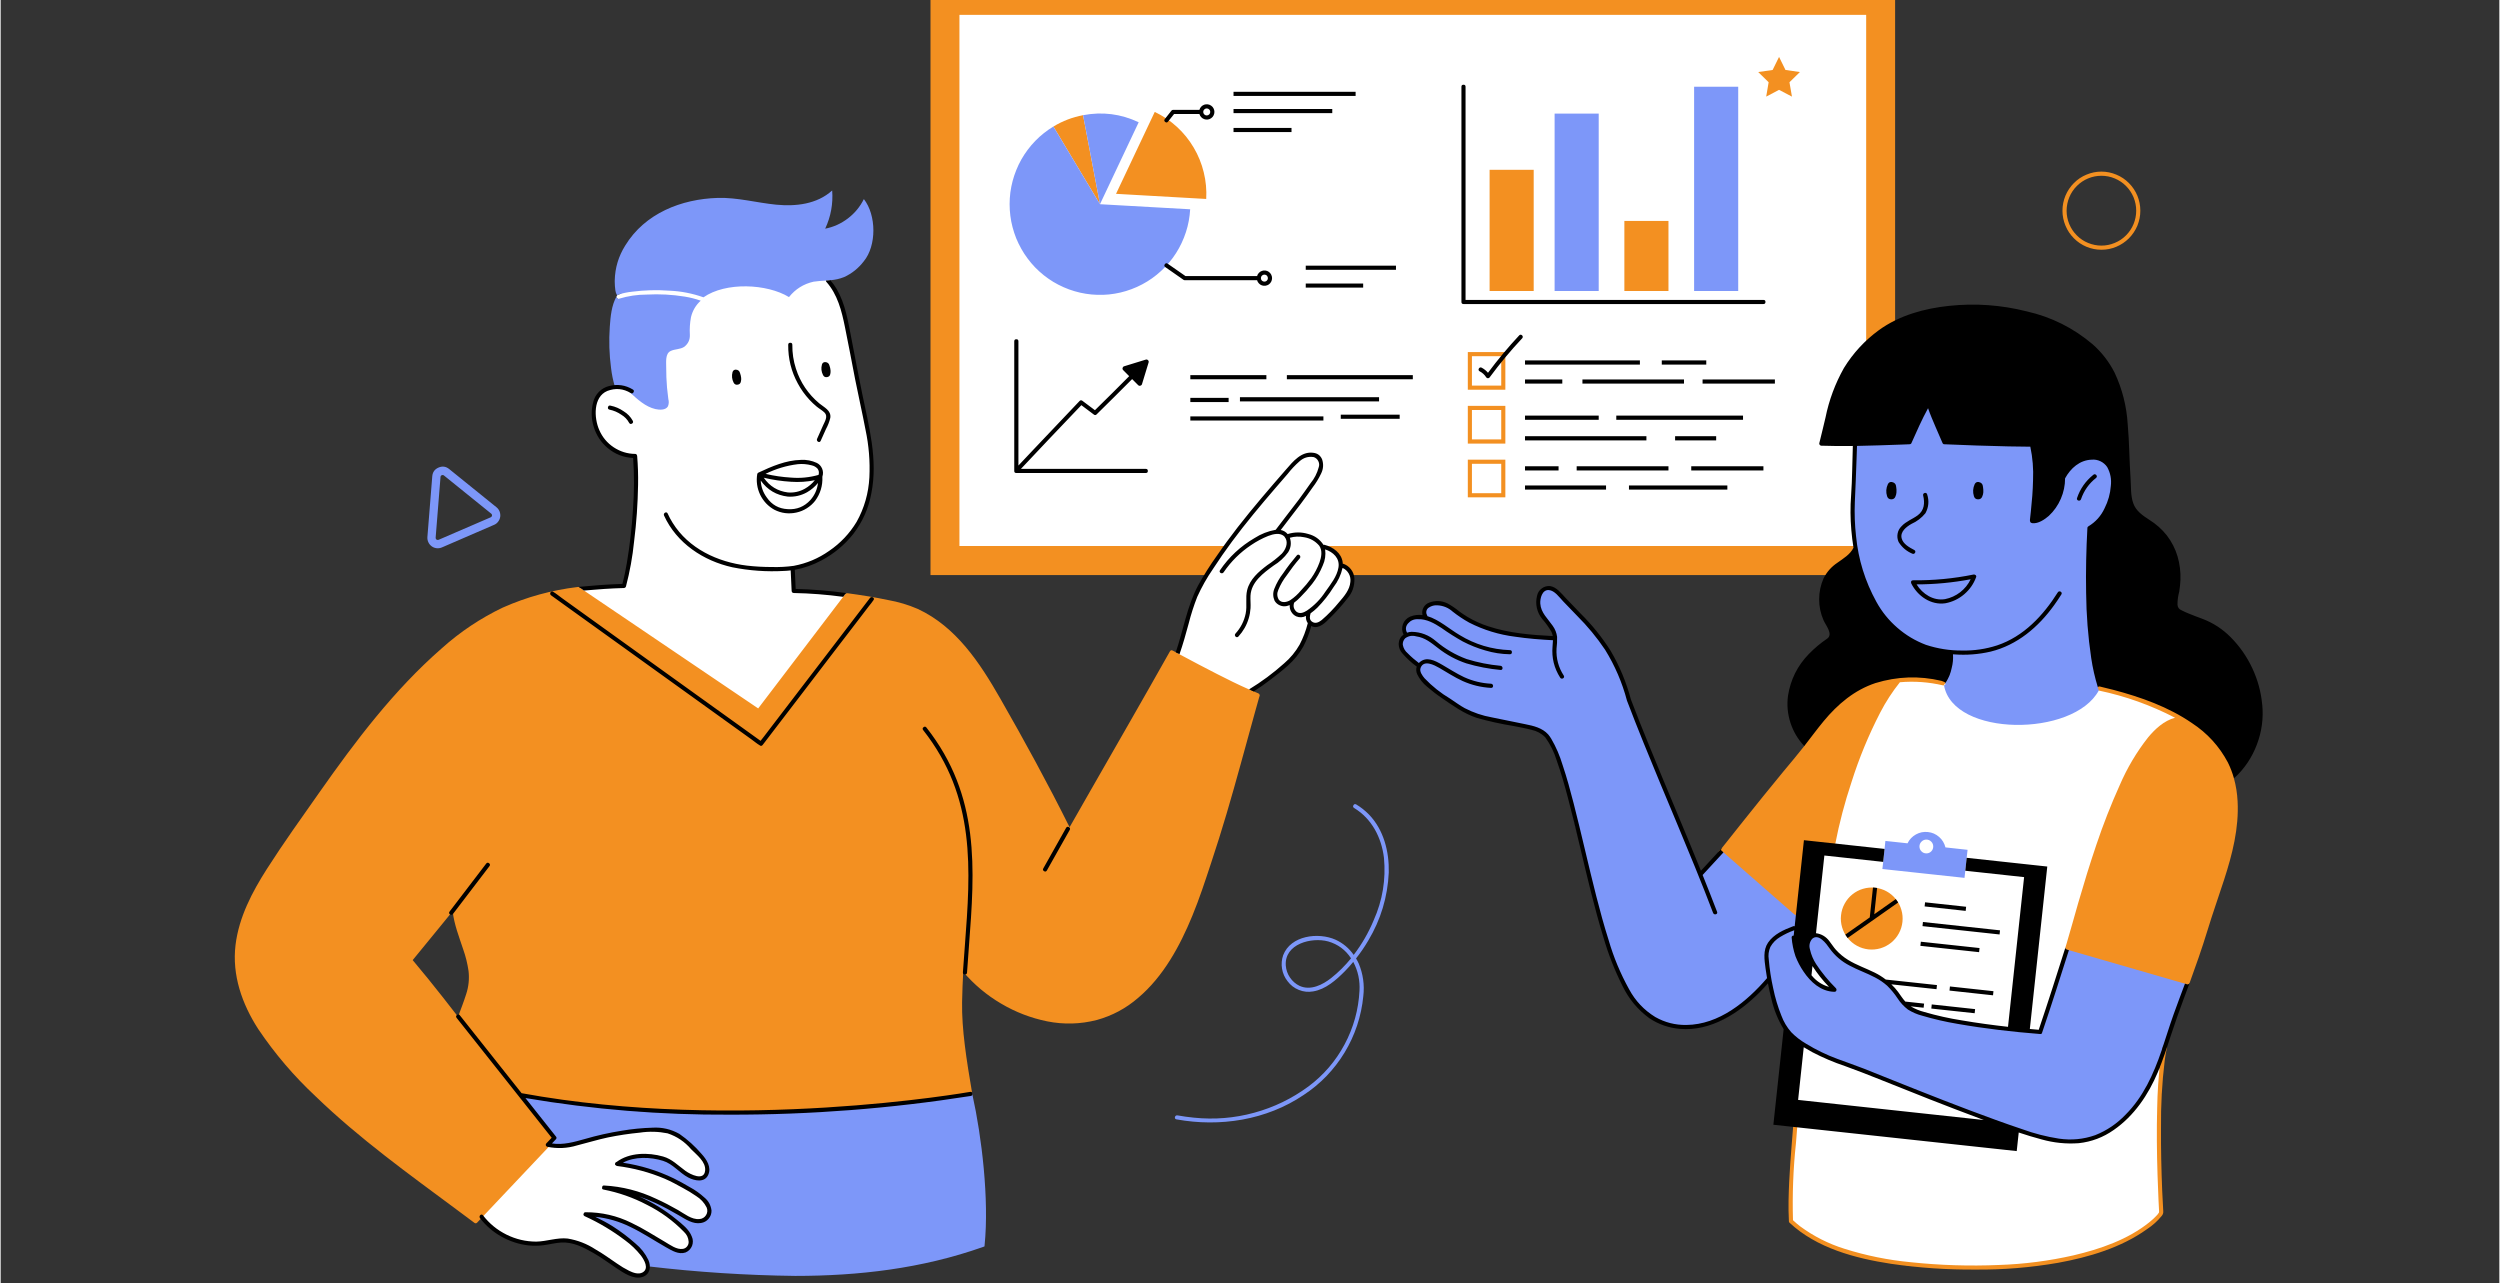 <svg xmlns="http://www.w3.org/2000/svg" xmlns:xlink="http://www.w3.org/1999/xlink" width="300" zoomAndPan="magnify" viewBox="0 0 224.88 115.5" height="154" preserveAspectRatio="xMidYMid meet" version="1.0"><rect x="0" y="0" width="224.88" height="115.5" fill="#333333" stroke="none"/><defs><clipPath id="c7fc7259c8"><path d="M 40 7 L 203.77 7 L 203.77 115 L 40 115 Z M 40 7 " clip-rule="nonzero"/></clipPath></defs><path fill="#ffffff" d="M 77.246 34.926 C 77.992 38.754 79.102 41.988 77.789 45.789 C 76.844 48.523 74.043 50.68 71.336 51.113 C 71.328 51.398 71.32 51.68 71.316 51.965 C 71.316 52.016 71.324 52.062 71.324 52.113 C 71.336 52.367 71.34 52.621 71.34 52.879 C 71.344 52.969 71.34 53.059 71.336 53.145 C 71.789 53.184 72.242 53.211 72.699 53.23 C 73.008 53.207 73.309 53.23 73.613 53.293 C 73.68 53.316 73.746 53.348 73.809 53.391 C 74.422 53.41 75.035 53.449 75.648 53.52 C 75.672 53.5 75.695 53.48 75.723 53.469 C 75.84 53.406 75.961 53.391 76.09 53.422 C 76.188 53.445 76.262 53.504 76.312 53.59 C 76.363 53.684 76.375 53.777 76.348 53.879 C 76.344 53.891 76.34 53.898 76.336 53.906 C 76.371 54.012 76.352 54.109 76.281 54.195 C 75.184 55.727 74.082 57.262 72.984 58.797 C 71.969 60.254 70.883 61.648 69.715 62.984 C 69.34 63.402 68.715 64.227 68.078 64.164 C 67.738 64.082 67.43 63.938 67.152 63.723 C 66.809 63.516 66.477 63.289 66.156 63.047 C 65.578 62.605 65.039 62.121 64.547 61.594 C 63.887 61.148 63.246 60.68 62.602 60.242 L 60.469 58.797 C 60.129 58.566 59.773 58.344 59.438 58.094 C 59.348 58.277 59.207 58.344 59.012 58.285 C 58.059 57.848 57.188 57.293 56.391 56.613 C 55.805 56.152 55.203 55.719 54.582 55.309 C 54.207 55.16 53.832 55.016 53.473 54.832 C 52.887 54.527 52.348 54.156 51.855 53.719 C 51.734 53.625 51.703 53.508 51.758 53.367 C 51.723 53.27 51.727 53.172 51.777 53.082 C 51.824 52.988 51.902 52.93 52.004 52.906 C 52.254 52.836 52.492 52.863 52.723 52.984 C 53.414 52.891 54.109 52.82 54.805 52.777 C 55.215 52.75 55.648 52.707 56.07 52.727 C 56.07 52.711 56.07 52.699 56.074 52.684 C 56.398 51.398 56.656 50.105 56.867 48.801 C 56.91 48.426 56.949 48.051 56.988 47.676 C 57.113 46.168 57.184 44.656 57.199 43.141 C 57.184 43.102 57.176 43.066 57.176 43.027 C 57.18 42.355 57.145 41.684 57.074 41.016 C 56.867 41.055 56.664 41.043 56.461 40.984 C 56.109 40.859 55.766 40.715 55.434 40.551 C 55.387 40.527 55.344 40.504 55.305 40.473 C 54.938 40.281 54.613 40.031 54.328 39.73 C 54.043 39.43 53.812 39.094 53.641 38.719 C 53.465 38.34 53.355 37.949 53.309 37.535 C 53.262 37.125 53.285 36.715 53.371 36.309 C 53.398 36.164 53.465 36.039 53.57 35.934 C 53.727 35.609 53.961 35.355 54.273 35.18 C 54.625 34.988 55.004 34.902 55.406 34.922 C 55.363 34.738 55.336 34.551 55.32 34.363 C 55.078 33.094 54.961 31.812 54.973 30.52 C 54.984 29.324 54.996 27.973 55.551 26.891 C 55.449 26.848 55.41 26.773 55.434 26.668 C 55.445 26.652 55.453 26.637 55.461 26.621 C 55.469 26.609 55.477 26.602 55.484 26.594 C 55.48 26.59 55.48 26.582 55.477 26.578 C 55.5 26.555 55.527 26.535 55.555 26.523 C 55.645 26.492 55.73 26.469 55.82 26.441 C 55.867 26.379 55.91 26.316 55.961 26.258 C 56.102 26.102 56.273 26.008 56.48 25.98 C 56.684 25.953 56.875 25.996 57.051 26.105 C 58.664 25.348 60.336 25.18 62.066 25.609 C 62.438 25.703 62.781 25.859 63.145 25.977 C 63.496 26.086 63.844 26.066 64.184 25.926 C 64.98 25.605 65.801 25.359 66.641 25.191 C 67.52 25.07 68.391 25.109 69.258 25.301 C 69.699 25.414 70.133 25.562 70.555 25.742 C 70.867 25.859 70.992 25.754 71.266 25.562 C 71.887 25.121 72.5 24.637 73.289 24.719 C 73.312 24.547 73.395 24.402 73.527 24.289 C 73.66 24.176 73.816 24.125 73.992 24.129 C 74.301 24.141 74.523 24.285 74.652 24.57 C 74.781 24.855 74.746 25.117 74.551 25.359 C 74.824 25.684 75.055 26.031 75.246 26.41 C 75.758 27.555 76.102 28.754 76.289 29.996 C 76.605 31.641 76.926 33.285 77.246 34.926 Z M 61.219 106.602 C 59.453 105.617 57.57 105.008 55.566 104.77 C 55.562 104.75 55.555 104.73 55.551 104.711 C 56.828 103.746 58.875 104.035 59.711 104.309 C 60.266 104.539 60.762 104.863 61.199 105.277 C 61.645 105.699 62.168 105.961 62.773 106.062 C 63.543 106.125 63.762 105.336 63.465 104.707 C 63.141 104.176 62.742 103.707 62.273 103.297 C 61.918 102.926 61.531 102.59 61.113 102.293 C 59.953 101.473 58.355 101.66 57.035 101.805 C 55.691 101.949 54.371 102.203 53.07 102.562 C 52.582 102.699 52.059 102.855 51.523 102.977 C 51.445 102.992 51.367 103.008 51.289 103.023 C 50.793 103.105 50.289 103.148 49.785 103.145 L 49.496 103.055 L 49.344 103.008 C 48.602 102.047 48.398 103.367 47.781 104.102 C 46.434 105.703 44.684 106.867 43.426 108.551 C 43.219 108.855 43.195 109.172 43.355 109.504 L 43.273 109.504 C 43.391 109.66 43.52 109.809 43.652 109.949 L 43.66 109.957 C 44.312 110.66 45.09 111.184 45.988 111.523 C 46.887 111.867 47.812 111.988 48.766 111.895 C 49.434 111.754 50.109 111.668 50.789 111.637 C 51.789 111.672 52.703 112.184 53.574 112.68 C 54.762 113.359 55.027 113.723 56.215 114.402 C 56.77 114.719 57.516 115.004 58 114.586 C 58.191 114.426 58.277 114.219 58.258 113.969 C 58.219 113.254 57.375 112.367 56.957 112.012 C 55.258 110.574 54.633 110.266 52.641 109.285 L 52.617 109.289 C 52.629 109.277 52.645 109.27 52.66 109.258 L 52.641 109.285 C 56.035 109.215 58.328 111.27 60.559 112.41 C 60.957 112.652 61.359 112.668 61.773 112.449 C 61.93 112.32 62.031 112.156 62.082 111.961 C 62.133 111.766 62.117 111.57 62.043 111.383 C 61.887 111.012 61.648 110.703 61.336 110.449 C 59.438 108.695 57.227 107.539 54.707 106.973 C 54.719 106.949 54.73 106.93 54.746 106.906 C 57.168 107.098 59.363 108.164 61.473 109.418 C 61.82 109.66 62.207 109.82 62.629 109.898 C 62.84 109.934 63.043 109.906 63.238 109.812 C 63.434 109.723 63.586 109.582 63.695 109.395 C 64.273 108.156 62.023 107.059 61.219 106.602 Z M 120.703 50.891 L 120.586 51.055 C 120.617 50.852 120.605 50.648 120.555 50.445 L 169.199 50.445 L 169.199 0.027 L 84.988 0.027 L 84.988 50.445 L 109.391 50.445 C 108.988 51.043 108.594 51.652 108.211 52.293 C 106.93 54.406 106.859 56.211 105.863 58.984 L 106.004 58.809 C 105.996 59.062 106.066 59.297 106.211 59.504 C 106.359 59.711 106.555 59.852 106.801 59.93 C 108.414 60.57 110.637 62.789 112.539 62.059 L 112.359 62.262 C 113.5 61.555 114.578 60.758 115.59 59.883 C 115.996 59.531 116.359 59.145 116.68 58.715 C 117.242 57.902 117.629 57.012 117.844 56.043 L 117.758 56.141 C 117.773 56.094 117.785 56.043 117.801 55.996 C 117.867 56.066 117.941 56.125 118.027 56.172 C 118.512 56.43 119 55.984 119.32 55.668 C 119.781 55.211 120.227 54.738 120.652 54.246 C 121.152 53.758 121.484 53.168 121.648 52.484 C 121.75 51.809 121.375 51.016 120.703 50.891 Z M 195.172 64 C 194.254 63.656 193.441 63.074 192.523 62.715 C 191.465 62.352 190.379 62.066 189.277 61.855 C 189.152 61.828 189.027 61.816 188.902 61.824 C 188.895 61.871 188.887 61.918 188.875 61.965 L 188.98 61.969 C 188.969 61.988 188.953 62.004 188.941 62.023 C 188.551 61.945 188.16 61.938 187.766 61.996 C 186.762 62.145 185.898 62.688 184.867 62.883 C 183.676 63.117 182.469 63.227 181.254 63.211 C 180.141 63.203 179.062 63.012 178.012 62.637 C 177.488 62.441 176.98 62.117 176.445 61.949 C 176.273 61.895 175.93 61.773 175.703 61.707 C 175.363 61.543 175 61.465 174.621 61.469 C 174.609 61.469 174.602 61.473 174.59 61.473 C 174.434 61.395 174.273 61.352 174.102 61.336 C 173 61.242 171.148 60.664 170.223 61.52 C 169.207 62.461 168.602 64.637 168.055 65.875 C 166.617 69.129 165.746 72.508 164.828 75.938 C 164.766 76.164 164.762 76.391 164.816 76.617 L 163.672 76.488 L 160.906 100.117 L 162.102 100.234 C 161.801 100.484 161.637 100.801 161.609 101.188 C 161.359 103.77 161.184 106.355 161.082 108.945 C 161.043 109.094 161.039 109.242 161.07 109.391 C 161.078 109.512 161.109 109.629 161.16 109.738 C 161.285 110.16 161.559 110.43 161.98 110.547 C 163.906 111.973 166.051 112.863 168.414 113.223 C 169.137 113.492 169.883 113.664 170.652 113.73 C 171.508 113.902 172.375 113.961 173.246 113.91 C 175.648 114.023 178.195 114.348 180.578 113.906 C 180.605 113.906 180.633 113.91 180.66 113.91 C 183.293 113.711 185.758 113.41 188.172 112.637 C 188.18 112.637 188.184 112.637 188.188 112.637 C 189.031 112.516 189.832 112.262 190.59 111.875 C 190.707 111.832 190.82 111.777 190.93 111.719 C 191.152 111.594 191.363 111.449 191.562 111.293 C 192.133 111.152 192.641 110.887 193.082 110.492 C 193.328 110.301 193.539 110.082 193.723 109.832 C 193.754 109.812 193.785 109.797 193.816 109.773 C 194.805 108.973 194.398 107.312 194.355 106.215 L 194.148 100.961 C 194.145 100.898 194.133 100.836 194.121 100.773 C 194.215 99.328 194.465 97.891 194.34 96.438 C 194.305 95.93 194.062 95.57 193.609 95.348 C 193.492 94.883 193.203 94.586 192.742 94.461 C 191.102 93.961 189.891 92.562 188.633 91.461 C 188.168 91.055 187.684 90.637 187.238 90.188 C 187.145 89.652 187.055 89.113 186.953 88.578 C 186.797 87.758 186.645 87.141 186.152 86.691 C 186.879 84.402 187.75 82.164 188.762 79.984 C 189.199 78.98 189.445 77.961 189.781 76.926 C 190.184 75.68 190.879 74.609 191.504 73.469 C 192.055 72.465 192.547 71.43 192.98 70.367 C 193.363 69.422 193.582 68.043 194.578 67.566 C 194.789 67.48 194.953 67.344 195.074 67.152 C 195.195 66.965 195.254 66.754 195.242 66.527 C 195.484 66.434 195.684 66.281 195.84 66.07 C 195.875 66.02 195.914 65.969 195.949 65.922 C 196.504 65.188 195.871 64.262 195.172 64 Z M 195.172 64 " fill-opacity="1" fill-rule="nonzero"/><path fill="#f39021" d="M 171.16 82.969 C 171.121 83.336 171.012 83.684 170.836 84.008 C 170.66 84.332 170.426 84.609 170.141 84.844 C 169.852 85.074 169.531 85.242 169.18 85.348 C 168.824 85.449 168.465 85.484 168.098 85.445 C 167.73 85.402 167.387 85.297 167.062 85.117 C 166.738 84.941 166.461 84.707 166.23 84.418 C 166 84.133 165.832 83.809 165.727 83.453 C 165.625 83.098 165.59 82.738 165.633 82.371 C 165.672 82.004 165.777 81.656 165.957 81.332 C 166.133 81.008 166.363 80.727 166.652 80.496 C 166.938 80.266 167.258 80.094 167.613 79.992 C 167.969 79.887 168.328 79.855 168.695 79.895 C 169.062 79.934 169.406 80.043 169.73 80.219 C 170.055 80.398 170.332 80.629 170.562 80.918 C 170.793 81.207 170.961 81.527 171.062 81.883 C 171.168 82.238 171.199 82.602 171.16 82.969 Z M 194.691 94.695 C 194.621 94.91 194.535 95.121 194.441 95.328 C 194.418 95.422 194.391 95.512 194.363 95.602 C 194.199 96.969 194.109 98.34 194.086 99.715 C 194.031 101.719 194.055 103.727 194.117 105.73 C 194.141 106.5 194.172 107.27 194.207 108.035 C 194.223 108.316 194.234 108.594 194.25 108.871 C 194.25 108.949 194.254 109.023 194.262 109.102 C 194.238 109.141 194.215 109.184 194.188 109.223 L 194.176 109.234 C 194.164 109.254 194.148 109.27 194.137 109.285 C 194.105 109.32 194.074 109.359 194.039 109.395 C 193.848 109.602 193.641 109.793 193.422 109.969 C 191.484 111.555 188.949 112.422 186.547 112.984 C 184.344 113.484 182.109 113.773 179.852 113.848 C 177.195 113.961 174.543 113.879 171.895 113.598 C 169.867 113.406 167.887 113.004 165.945 112.391 C 164.504 111.941 163.176 111.27 161.961 110.375 C 161.734 110.203 161.52 110.016 161.309 109.82 C 161.242 107.5 161.328 105.18 161.578 102.871 C 161.617 102.375 161.66 101.879 161.695 101.383 C 161.715 101.145 161.344 101.145 161.324 101.383 C 161.148 103.602 160.949 105.82 160.91 108.047 C 160.902 108.664 160.906 109.281 160.941 109.898 C 160.934 109.957 160.953 110.004 160.996 110.043 C 163.438 112.332 166.914 113.25 170.129 113.742 C 172.656 114.109 175.195 114.281 177.746 114.262 C 180.238 114.285 182.715 114.078 185.172 113.652 C 187.953 113.145 190.852 112.289 193.18 110.617 C 193.68 110.289 194.121 109.891 194.5 109.426 C 194.602 109.305 194.648 109.164 194.633 109.004 C 194.594 108.398 194.566 107.793 194.539 107.191 C 194.461 105.297 194.418 103.402 194.43 101.508 C 194.41 99.484 194.52 97.465 194.762 95.457 C 194.812 95.07 194.879 94.684 194.957 94.301 C 194.977 94.223 194.949 94.16 194.883 94.113 C 194.82 94.305 194.758 94.5 194.691 94.695 Z M 201.324 72.117 C 201.289 71.414 201.18 70.719 200.992 70.039 C 200.988 70.035 200.988 70.027 200.984 70.023 C 201.203 69.777 201.32 69.492 201.328 69.164 C 201.289 68.879 201.215 68.605 201.102 68.34 C 200.934 67.832 200.723 67.348 200.473 66.879 C 199.945 66.02 199.32 65.246 198.594 64.555 C 198.246 64.219 197.871 63.918 197.461 63.66 C 196.746 63.152 195.992 62.695 195.211 62.297 C 194.398 61.902 193.551 61.602 192.676 61.395 C 191.863 61.199 190.953 61.152 190.199 60.777 C 190.191 60.773 190.184 60.773 190.18 60.77 C 190.121 60.707 190.055 60.652 189.98 60.605 L 189.977 60.602 C 189.914 60.57 189.855 60.543 189.793 60.523 C 189.723 60.504 189.652 60.492 189.582 60.492 C 189.438 60.492 189.301 60.527 189.176 60.602 C 189.168 60.609 189.156 60.617 189.148 60.625 C 189.062 60.66 188.984 60.711 188.918 60.773 L 188.898 60.801 C 188.871 60.828 188.848 60.859 188.828 60.895 L 188.801 60.926 C 188.777 60.973 188.754 61.023 188.738 61.078 L 188.727 61.109 C 188.723 61.121 188.723 61.133 188.723 61.145 L 188.652 61.344 C 188.641 61.383 188.629 61.418 188.613 61.457 C 188.613 61.465 188.609 61.473 188.605 61.48 C 188.594 61.496 188.586 61.512 188.578 61.527 C 188.512 61.621 188.492 61.723 188.523 61.832 C 188.527 61.84 188.531 61.848 188.535 61.855 C 188.516 61.883 188.504 61.91 188.5 61.945 C 188.484 62.012 188.5 62.074 188.547 62.125 C 188.598 62.18 188.66 62.195 188.727 62.176 C 188.762 62.16 188.793 62.141 188.82 62.121 L 188.828 62.148 C 191.23 62.648 193.516 63.469 195.695 64.598 C 194.711 64.855 193.898 65.605 193.262 66.375 C 192.23 67.688 191.387 69.113 190.723 70.648 C 189.93 72.406 189.227 74.199 188.613 76.027 C 188.027 77.754 187.492 79.5 186.984 81.25 C 186.629 82.48 186.293 83.723 185.926 84.949 C 185.895 85.047 185.867 85.141 185.84 85.234 C 185.812 85.305 185.828 85.359 185.883 85.41 L 185.887 85.41 C 185.812 85.578 185.797 85.746 185.836 85.926 C 185.895 86.121 186.012 86.27 186.191 86.367 C 186.367 86.469 186.555 86.496 186.754 86.445 C 187.609 86.305 188.57 86.672 189.398 86.863 C 190.207 87.051 191.016 87.246 191.809 87.484 C 191.957 87.672 192.137 87.816 192.348 87.926 C 192.867 88.148 193.41 88.301 193.973 88.383 C 194.871 88.582 196.285 89.855 196.879 88.586 C 196.926 88.57 196.957 88.543 196.98 88.5 C 196.992 88.484 197 88.473 197.008 88.457 C 197.566 86.918 198.113 85.375 198.59 83.812 C 199.062 82.254 199.609 80.723 200.109 79.176 C 200.848 76.891 201.453 74.539 201.324 72.117 Z M 175.105 60.891 C 175.129 60.797 175.117 60.711 175.07 60.633 C 174.801 60.219 174.426 59.953 173.949 59.836 C 173.828 59.801 173.707 59.773 173.586 59.746 C 173.543 59.629 173.465 59.555 173.348 59.52 C 172.625 59.293 171.891 59.219 171.137 59.293 C 170.918 59.289 170.699 59.297 170.48 59.309 C 170.039 59.336 169.598 59.379 169.16 59.438 C 169.105 59.445 169.051 59.453 168.996 59.469 C 168.715 59.418 168.445 59.457 168.184 59.582 C 166.785 60.23 165.375 61.004 164.438 62.258 C 163.676 63.273 162.75 64.328 162.371 65.555 C 162.25 65.762 162.191 65.98 162.195 66.215 L 162.199 66.512 C 162.195 66.727 162.246 66.93 162.34 67.121 L 162.324 67.145 C 162.312 67.156 162.305 67.168 162.297 67.18 C 161.691 67.957 161.047 68.707 160.418 69.469 C 159.203 70.945 158 72.434 156.805 73.934 C 156.168 74.727 155.535 75.523 154.906 76.324 C 154.898 76.332 154.895 76.344 154.891 76.355 C 154.875 76.371 154.867 76.395 154.863 76.418 C 154.688 76.523 154.574 76.676 154.523 76.875 C 154.473 77.07 154.496 77.258 154.598 77.438 C 155.43 78.637 156.656 79.363 157.703 80.344 C 158.234 80.844 158.613 81.48 159.199 81.926 C 159.902 82.402 160.641 82.82 161.41 83.18 C 162.191 83.598 162.887 82.535 162.328 82.012 C 162.332 82.004 162.344 81.996 162.352 81.988 C 162.539 81.781 162.605 81.539 162.551 81.266 C 162.707 81.152 162.805 81.004 162.848 80.816 C 162.891 80.629 162.867 80.449 162.773 80.281 C 162.77 80.273 162.762 80.266 162.758 80.262 C 162.754 80.102 162.77 79.891 162.766 79.77 C 162.758 79.52 162.754 79.266 162.746 79.012 C 162.734 78.488 162.719 77.961 162.707 77.434 C 162.699 77.059 162.695 76.68 162.699 76.305 C 163.203 76.367 163.707 76.391 164.215 76.367 C 164.473 76.363 164.676 76.254 164.824 76.039 C 164.871 76.09 164.93 76.102 164.996 76.082 C 165.062 76.062 165.102 76.02 165.113 75.953 C 165.477 74.074 165.965 72.223 166.57 70.406 C 167.254 68.238 168.117 66.148 169.16 64.129 C 169.66 63.164 170.25 62.254 170.93 61.402 C 172.238 61.289 173.531 61.383 174.812 61.684 C 174.844 61.688 174.871 61.688 174.902 61.68 C 174.895 61.629 175.035 61.457 175.039 61.449 C 175.035 61.434 175.031 61.418 175.023 61.406 C 175.035 61.398 175.039 61.387 175.047 61.379 C 175.047 61.336 175.059 61.293 175.078 61.254 C 175.109 61.215 175.129 61.172 175.156 61.129 C 175.164 61.043 175.148 60.965 175.105 60.891 Z M 170.5 -1.277 L 83.684 -1.277 L 83.684 51.754 L 108.445 51.754 C 108.543 51.57 108.656 51.391 108.777 51.223 C 108.836 51.109 108.895 51 108.953 50.891 C 109.098 50.625 109.258 50.375 109.438 50.133 C 109.656 49.797 109.887 49.465 110.125 49.141 L 86.289 49.141 L 86.289 1.336 L 167.895 1.336 L 167.895 49.141 L 119.137 49.141 C 119.16 49.148 119.18 49.156 119.199 49.164 C 119.227 49.168 119.258 49.172 119.285 49.18 C 119.316 49.188 119.348 49.199 119.375 49.211 C 119.395 49.219 119.414 49.227 119.438 49.234 C 119.602 49.262 119.758 49.316 119.906 49.402 C 120 49.461 120.09 49.531 120.176 49.605 C 120.215 49.637 120.25 49.676 120.281 49.715 C 120.359 49.801 120.426 49.895 120.488 49.992 C 120.543 50.09 120.59 50.191 120.625 50.301 C 120.645 50.344 120.656 50.387 120.664 50.43 C 120.688 50.543 120.699 50.652 120.695 50.77 C 120.695 50.777 120.691 50.789 120.691 50.801 C 120.84 50.812 120.977 50.859 121.105 50.938 C 121.188 50.988 121.262 51.047 121.332 51.113 C 121.395 51.184 121.453 51.258 121.508 51.336 C 121.523 51.363 121.539 51.387 121.551 51.414 C 121.598 51.504 121.633 51.594 121.664 51.684 C 121.672 51.707 121.68 51.73 121.684 51.754 L 170.5 51.754 Z M 100.383 17.445 L 108.5 17.906 C 108.543 17.094 108.473 16.297 108.277 15.508 C 108.086 14.723 107.785 13.977 107.371 13.281 C 106.961 12.582 106.457 11.961 105.859 11.414 C 105.262 10.867 104.598 10.422 103.867 10.074 Z M 98.938 18.379 L 97.414 10.367 C 96.465 10.547 95.574 10.887 94.746 11.387 Z M 137.973 15.281 L 134.004 15.281 L 134.004 26.188 L 137.973 26.188 Z M 146.133 19.887 L 146.133 26.188 L 150.102 26.188 L 150.102 19.887 Z M 160.633 6.297 L 160.055 5.121 L 159.477 6.297 L 158.18 6.484 L 159.117 7.402 L 158.898 8.695 L 160.055 8.086 L 161.215 8.695 L 160.992 7.402 L 161.93 6.484 Z M 132.043 31.688 L 135.422 31.688 L 135.422 35.078 L 132.043 35.078 Z M 132.414 34.707 L 135.051 34.707 L 135.051 32.059 L 132.414 32.059 Z M 132.043 36.527 L 135.422 36.527 L 135.422 39.922 L 132.043 39.922 Z M 132.414 39.547 L 135.051 39.547 L 135.051 36.902 L 132.414 36.902 Z M 132.043 41.371 L 135.422 41.371 L 135.422 44.762 L 132.043 44.762 Z M 132.414 44.387 L 135.051 44.387 L 135.051 41.742 L 132.414 41.742 Z M 185.562 18.961 C 185.562 18.496 185.652 18.047 185.828 17.617 C 186.008 17.188 186.262 16.805 186.59 16.477 C 186.918 16.145 187.297 15.891 187.727 15.715 C 188.156 15.535 188.602 15.445 189.066 15.445 C 189.531 15.445 189.977 15.535 190.406 15.715 C 190.836 15.891 191.215 16.145 191.543 16.477 C 191.871 16.805 192.125 17.188 192.305 17.617 C 192.48 18.047 192.57 18.496 192.57 18.961 C 192.57 19.43 192.48 19.875 192.305 20.309 C 192.125 20.738 191.871 21.117 191.543 21.449 C 191.215 21.777 190.836 22.031 190.406 22.211 C 189.977 22.391 189.531 22.477 189.066 22.477 C 188.602 22.477 188.156 22.387 187.727 22.211 C 187.297 22.031 186.918 21.777 186.59 21.445 C 186.262 21.117 186.008 20.738 185.832 20.309 C 185.652 19.875 185.562 19.43 185.562 18.961 Z M 185.934 18.961 C 185.934 19.379 186.016 19.781 186.172 20.164 C 186.332 20.551 186.559 20.891 186.852 21.184 C 187.145 21.48 187.484 21.707 187.867 21.863 C 188.254 22.023 188.652 22.105 189.066 22.105 C 189.48 22.105 189.883 22.023 190.266 21.863 C 190.648 21.707 190.988 21.48 191.281 21.184 C 191.574 20.891 191.801 20.551 191.961 20.164 C 192.117 19.777 192.199 19.379 192.199 18.961 C 192.199 18.547 192.117 18.145 191.961 17.758 C 191.801 17.375 191.574 17.035 191.281 16.738 C 190.988 16.445 190.648 16.219 190.266 16.059 C 189.883 15.898 189.48 15.82 189.066 15.82 C 188.652 15.82 188.254 15.898 187.867 16.059 C 187.484 16.219 187.148 16.445 186.852 16.742 C 186.559 17.035 186.332 17.375 186.176 17.758 C 186.016 18.145 185.938 18.547 185.934 18.961 Z M 113.277 62.711 C 113.145 63.18 113.016 63.648 112.883 64.117 C 112.039 67.148 111.234 70.191 110.34 73.207 C 109.898 74.699 109.434 76.188 108.941 77.664 C 108.414 79.262 107.891 80.867 107.25 82.422 C 106.129 85.148 104.648 87.883 102.371 89.809 C 101.277 90.754 100.035 91.418 98.648 91.801 C 97.168 92.18 95.684 92.219 94.188 91.922 C 92.715 91.621 91.332 91.09 90.039 90.324 C 88.742 89.562 87.605 88.609 86.629 87.465 C 86.594 88.156 86.539 89.316 86.527 90.207 C 86.492 92.648 86.91 95.305 87.457 98.523 L 87.457 98.52 L 87.418 98.348 L 82.09 99.18 L 73.121 99.984 L 65.41 100.199 L 57.395 100 L 46.922 98.648 C 47.035 98.797 47.141 98.953 47.234 99.117 C 47.492 99.395 47.727 99.691 47.938 100.004 C 48.602 100.773 49.273 101.535 49.965 102.277 C 50.051 102.363 50.051 102.453 49.965 102.539 C 49.629 102.898 49.293 103.254 48.953 103.613 L 45.449 107.32 L 42.879 110.039 C 42.812 110.105 42.734 110.117 42.652 110.066 C 42.152 109.691 41.652 109.32 41.152 108.949 C 36.766 105.691 32.297 102.488 28.359 98.684 C 26.398 96.855 24.672 94.832 23.176 92.609 C 21.723 90.355 20.812 87.762 21.137 85.051 C 21.441 82.551 22.633 80.281 23.969 78.191 C 25.465 75.852 27.09 73.586 28.688 71.312 C 31.941 66.68 35.406 62.094 39.688 58.359 C 41.348 56.867 43.184 55.641 45.195 54.68 C 47.344 53.727 49.586 53.113 51.918 52.832 C 51.926 52.832 51.93 52.828 51.938 52.828 L 51.961 52.824 C 52.02 52.812 52.07 52.832 52.105 52.883 L 52.496 53.148 L 68.176 63.758 L 75.824 53.715 L 76.02 53.457 C 76.051 53.418 76.09 53.398 76.141 53.395 C 76.164 53.387 76.191 53.387 76.215 53.391 L 76.219 53.391 C 77.441 53.555 78.664 53.75 79.871 54.004 C 80.793 54.168 81.684 54.434 82.543 54.805 C 86 56.414 88.133 59.664 89.965 62.867 C 92.145 66.676 94.246 70.52 96.203 74.449 C 96.816 73.371 97.43 72.297 98.047 71.219 C 100.449 67.023 102.863 62.836 105.234 58.621 C 105.297 58.516 105.383 58.492 105.488 58.555 C 105.578 58.602 105.668 58.652 105.758 58.699 C 105.871 58.762 105.98 58.82 106.094 58.883 C 106.113 58.895 106.137 58.906 106.156 58.918 C 107.258 59.512 108.363 60.09 109.473 60.66 C 110.422 61.141 111.375 61.621 112.352 62.047 C 112.492 62.109 112.633 62.168 112.773 62.227 C 112.914 62.285 113.051 62.348 113.191 62.402 C 113.25 62.43 113.289 62.473 113.309 62.535 C 113.324 62.598 113.316 62.656 113.277 62.711 Z M 42.109 87.387 C 42.012 86.723 41.852 86.07 41.625 85.434 C 41.254 84.309 40.809 83.188 40.68 82.008 C 40.234 82.551 39.789 83.094 39.348 83.641 L 37.082 86.41 C 38.02 87.523 38.934 88.652 39.832 89.797 C 40.277 90.363 40.723 90.934 41.164 91.508 C 41.41 90.84 41.672 90.176 41.887 89.5 C 42.117 88.812 42.191 88.109 42.109 87.387 Z M 68.285 64.227 L 68.27 64.25 L 68.277 64.258 C 68.277 64.246 68.285 64.238 68.285 64.227 Z M 75.465 54.805 L 75.461 54.809 C 75.461 54.809 75.461 54.812 75.461 54.812 Z M 112.875 62.777 L 112.867 62.781 L 112.871 62.785 Z M 112.875 62.777 " fill-opacity="1" fill-rule="nonzero"/><path fill="#7d97f9" d="M 54.934 33.113 C 54.773 31.887 54.734 30.66 54.82 29.426 C 54.883 28.516 54.973 27.477 55.434 26.668 C 55.41 26.793 55.504 26.938 55.656 26.883 C 56.469 26.637 57.297 26.512 58.145 26.512 C 59.293 26.449 60.434 26.512 61.566 26.695 C 62.055 26.773 62.535 26.895 63.004 27.062 C 62.559 27.465 62.27 27.961 62.129 28.543 C 62.031 29.07 61.996 29.602 62.027 30.137 C 62.043 30.578 61.875 30.934 61.531 31.207 C 61.156 31.461 60.691 31.398 60.297 31.59 C 59.797 31.828 59.902 32.59 59.898 33.051 C 59.895 33.664 59.922 34.281 59.973 34.895 C 60.004 35.238 60.043 35.578 60.09 35.918 C 60.152 36.141 60.141 36.355 60.055 36.57 C 59.848 36.934 59.273 36.895 58.926 36.816 C 58.047 36.617 57.309 35.941 56.664 35.344 C 56.57 35.262 56.566 35.176 56.66 35.094 C 56.594 35.059 56.523 35.02 56.453 34.988 C 56.238 34.898 56.008 34.859 55.793 34.777 C 55.734 34.758 55.68 34.727 55.633 34.688 L 55.637 34.695 C 55.707 34.926 55.348 35.023 55.277 34.793 C 55.113 34.246 55 33.684 54.934 33.113 Z M 123.141 73.301 C 124.477 74.676 124.973 76.648 124.93 78.523 C 124.828 80.727 124.211 82.77 123.082 84.656 C 122.754 85.215 122.387 85.754 121.984 86.262 C 122.074 86.406 122.152 86.559 122.223 86.711 C 122.617 87.656 122.758 88.641 122.637 89.66 C 122.551 90.555 122.363 91.43 122.082 92.285 C 121.797 93.141 121.422 93.953 120.957 94.723 C 120.492 95.492 119.945 96.199 119.324 96.848 C 118.699 97.496 118.008 98.062 117.258 98.555 C 113.918 100.809 109.734 101.457 105.812 100.742 C 105.578 100.699 105.676 100.34 105.91 100.383 C 106.406 100.473 106.902 100.543 107.398 100.59 C 109.23 100.777 111.035 100.633 112.809 100.148 C 114.586 99.664 116.215 98.875 117.699 97.781 C 119.066 96.762 120.148 95.5 120.953 93.996 C 121.758 92.488 122.203 90.883 122.293 89.18 C 122.348 88.258 122.164 87.387 121.734 86.57 C 121.492 86.859 121.242 87.145 120.98 87.41 C 120.195 88.199 119.254 89.043 118.121 89.227 C 117.68 89.305 117.254 89.262 116.84 89.094 C 116.426 88.93 116.086 88.668 115.82 88.309 C 115.559 87.977 115.395 87.605 115.324 87.188 C 115.254 86.773 115.289 86.363 115.426 85.965 C 116.109 84.184 118.59 83.887 120.133 84.57 C 120.805 84.879 121.352 85.336 121.773 85.941 C 122.508 84.98 123.105 83.941 123.57 82.828 C 124.371 81.031 124.68 79.156 124.496 77.199 C 124.273 75.383 123.406 73.688 121.816 72.723 C 121.711 72.66 121.688 72.578 121.75 72.469 C 121.812 72.363 121.898 72.34 122.004 72.402 C 122.422 72.652 122.801 72.953 123.141 73.301 Z M 121.535 86.25 C 121.035 85.484 120.344 84.977 119.469 84.727 C 117.973 84.328 115.535 84.945 115.66 86.891 C 115.691 87.285 115.812 87.648 116.035 87.973 C 116.258 88.301 116.543 88.555 116.898 88.727 C 117.887 89.18 118.973 88.637 119.75 88.02 C 120.41 87.496 121.004 86.902 121.535 86.25 Z M 44.617 45.648 C 44.746 45.75 44.84 45.879 44.902 46.031 C 44.961 46.184 44.98 46.34 44.961 46.504 C 44.938 46.668 44.875 46.812 44.777 46.945 C 44.68 47.078 44.555 47.176 44.402 47.238 L 39.707 49.27 C 39.559 49.332 39.402 49.355 39.238 49.34 C 39.074 49.32 38.926 49.266 38.793 49.168 C 38.66 49.07 38.559 48.949 38.492 48.801 C 38.422 48.652 38.395 48.496 38.406 48.332 L 38.844 42.867 C 38.875 42.492 39.062 42.23 39.406 42.082 C 39.754 41.93 40.07 41.977 40.363 42.211 Z M 44.152 46.23 L 39.895 42.793 C 39.863 42.766 39.824 42.75 39.781 42.75 C 39.754 42.75 39.727 42.754 39.703 42.766 C 39.629 42.797 39.59 42.852 39.586 42.926 L 39.148 48.391 C 39.145 48.461 39.168 48.52 39.227 48.562 C 39.285 48.602 39.348 48.609 39.414 48.582 L 44.109 46.555 C 44.176 46.523 44.211 46.477 44.223 46.402 C 44.23 46.332 44.207 46.273 44.152 46.227 Z M 97.414 10.367 L 98.938 18.379 L 102.422 11.004 C 100.82 10.246 99.152 10.035 97.414 10.367 Z M 98.938 18.379 L 94.746 11.387 C 94.449 11.566 94.16 11.766 93.887 11.984 C 93.613 12.199 93.355 12.434 93.113 12.684 C 92.867 12.938 92.641 13.203 92.434 13.48 C 92.223 13.762 92.031 14.055 91.859 14.359 C 91.688 14.664 91.535 14.98 91.406 15.305 C 91.273 15.629 91.164 15.957 91.074 16.297 C 90.984 16.637 90.918 16.98 90.871 17.328 C 90.828 17.676 90.805 18.023 90.805 18.371 C 90.805 18.723 90.828 19.07 90.871 19.418 C 90.914 19.766 90.98 20.109 91.07 20.449 C 91.16 20.789 91.27 21.121 91.398 21.445 C 91.531 21.77 91.684 22.082 91.855 22.387 C 92.027 22.695 92.215 22.988 92.426 23.266 C 92.633 23.547 92.859 23.812 93.102 24.066 C 93.348 24.316 93.605 24.551 93.879 24.77 C 94.152 24.984 94.438 25.188 94.734 25.367 C 95.035 25.547 95.344 25.707 95.664 25.848 C 95.984 25.992 96.309 26.109 96.645 26.207 C 96.98 26.309 97.32 26.383 97.664 26.438 C 98.008 26.492 98.355 26.527 98.703 26.535 C 99.055 26.547 99.402 26.535 99.75 26.5 C 100.098 26.465 100.441 26.406 100.781 26.328 C 101.121 26.246 101.453 26.148 101.781 26.023 C 102.109 25.902 102.426 25.758 102.734 25.594 C 103.043 25.43 103.34 25.25 103.625 25.047 C 103.91 24.844 104.18 24.625 104.438 24.387 C 104.695 24.152 104.938 23.898 105.16 23.629 C 105.387 23.363 105.59 23.082 105.781 22.785 C 105.969 22.492 106.137 22.188 106.285 21.871 C 106.438 21.551 106.562 21.227 106.672 20.895 C 106.781 20.562 106.867 20.223 106.93 19.879 C 106.992 19.535 107.035 19.188 107.055 18.836 Z M 143.824 10.223 L 139.855 10.223 L 139.855 26.188 L 143.824 26.188 Z M 156.379 7.809 L 152.41 7.809 L 152.41 26.188 L 156.379 26.188 Z M 175.18 58.652 C 175.227 58.656 175.273 58.66 175.32 58.664 C 175.359 58.852 175.426 59.027 175.512 59.199 C 175.496 59.707 175.453 60.215 175.375 60.719 C 175.367 60.742 175.344 60.797 175.34 60.809 C 175.324 60.848 175.305 60.891 175.281 60.93 C 175.246 61 175.199 61.062 175.156 61.129 C 175.152 61.227 175.117 61.309 175.047 61.379 C 175.047 61.398 175.047 61.422 175.043 61.445 L 175.039 61.449 C 175.062 61.566 175.02 61.645 174.902 61.68 C 175.719 66.34 186.547 66.359 188.828 62.148 L 188.746 61.848 C 188.773 61.66 188.91 61.441 188.852 61.262 C 188.848 61.125 188.824 60.992 188.781 60.867 C 188.754 60.785 188.73 60.707 188.703 60.625 C 188.703 60.363 188.695 60.102 188.684 59.84 C 188.918 58.504 188.746 56.977 188.676 55.812 C 188.508 52.98 188.441 50.156 188.438 47.324 C 188.484 47.254 188.527 47.18 188.574 47.109 C 190.527 45.32 190.953 40.754 187.867 41.215 C 187.176 41.328 186.609 41.656 186.164 42.191 C 185.055 43.035 184.719 44.613 183.883 45.707 C 183.91 44.094 183.832 42.484 183.645 40.879 C 183.316 38.535 181.176 38.879 179.309 39 C 178.102 39.082 176.664 38.84 175.352 38.961 C 174.945 38.082 174.531 37.207 174.094 36.344 C 173.977 36.156 173.82 36.012 173.617 35.918 C 173.418 35.82 173.207 35.785 172.988 35.816 C 172.766 35.844 172.574 35.93 172.402 36.074 C 172.234 36.219 172.117 36.398 172.055 36.613 C 171.902 37.473 171.656 38.305 171.312 39.109 C 170.781 39.145 170.25 39.211 169.719 39.227 C 169.477 39.137 169.23 39.129 168.984 39.211 C 168.953 39.207 168.918 39.207 168.887 39.203 C 168.703 39.137 168.516 39.109 168.324 39.117 C 168.109 39.078 167.902 39.102 167.703 39.188 C 167.504 39.273 167.344 39.406 167.223 39.59 C 167.09 39.715 166.98 39.859 166.898 40.027 L 166.887 40.02 L 166.887 40.051 C 166.723 40.375 166.711 40.703 166.852 41.035 C 166.812 42.406 166.797 43.664 166.727 44.543 C 166.293 50.242 168.355 57.914 175.18 58.652 Z M 196.742 88.574 L 196.586 88.531 C 196.203 88.418 195.82 88.309 195.434 88.199 L 192.402 87.32 C 192.367 87.312 192.336 87.309 192.305 87.301 C 192.234 87.281 192.16 87.254 192.086 87.23 L 189.637 86.523 L 186.141 85.512 L 185.969 85.465 C 185.961 85.461 185.961 85.457 185.957 85.457 C 185.922 85.496 185.898 85.543 185.883 85.594 L 185.004 88.578 C 184.484 89.984 184 91.406 183.551 92.836 C 181.559 92.695 179.578 92.48 177.602 92.184 C 177.574 92.176 177.547 92.168 177.52 92.16 C 175.582 91.898 173.574 91.625 171.82 90.727 C 171.645 90.562 171.473 90.391 171.305 90.215 C 171.121 89.938 170.918 89.668 170.703 89.41 C 170.449 89.094 170.164 88.805 169.852 88.543 C 169.559 88.203 169.215 87.926 168.82 87.707 C 168.418 87.488 167.992 87.324 167.547 87.219 C 166.66 86.891 165.867 86.414 165.164 85.785 C 164.949 85.496 164.742 85.203 164.551 84.898 C 164.469 84.766 164.355 84.664 164.215 84.594 C 164.102 84.484 163.98 84.395 163.844 84.324 C 163.84 84.32 163.836 84.316 163.832 84.312 L 163.715 84.242 C 163.652 84.199 163.582 84.176 163.508 84.176 C 163.434 84.156 163.359 84.16 163.285 84.184 L 163.246 84.199 C 163.078 84.223 162.938 84.301 162.824 84.43 C 162.59 84.785 162.539 85.168 162.668 85.578 C 162.742 85.906 162.859 86.219 163.02 86.512 C 163.492 87.438 164.109 88.246 164.879 88.945 C 164.844 88.953 164.809 88.961 164.801 88.965 C 164.68 88.973 164.562 88.973 164.445 88.965 C 164.418 88.957 164.387 88.953 164.359 88.945 C 164.289 88.934 164.219 88.914 164.148 88.895 C 164.066 88.871 163.992 88.844 163.914 88.816 C 163.855 88.777 163.797 88.734 163.738 88.691 C 163.332 88.336 162.945 87.957 162.578 87.559 C 161.938 86.668 161.535 85.676 161.363 84.59 L 161.352 84.441 C 161.395 84.262 161.422 84.078 161.434 83.891 C 161.48 83.391 161.887 83.098 161.77 82.602 C 161.762 82.57 161.734 82.395 161.727 82.367 C 161.66 82.438 161.473 82.332 161.379 82.25 L 160.574 81.547 L 157.09 78.5 L 155.293 76.926 L 155.012 76.68 C 155.008 76.684 154.762 76.613 154.758 76.617 C 154.715 76.637 154.68 76.66 154.648 76.691 C 154.289 77.074 153.973 77.48 153.695 77.922 C 153.457 78.164 153.223 78.406 153.004 78.664 C 152.469 77.434 151.867 76.227 151.363 74.98 C 150.629 73.176 149.973 71.332 149.09 69.59 C 149.086 69.574 149.09 69.559 149.082 69.543 C 148.203 67.242 147.352 64.926 146.449 62.629 L 146.406 62.461 C 146.25 61.66 145.973 60.902 145.574 60.188 C 145.562 60.133 145.543 60.074 145.52 60.023 C 145.004 58.965 144.387 57.973 143.664 57.047 C 143.129 56.289 142.504 55.609 141.801 55.008 C 141.266 54.305 140.641 53.691 139.926 53.172 C 139.809 53.031 139.664 52.941 139.484 52.91 C 139.305 52.875 139.133 52.906 138.977 52.996 C 138.684 53.195 138.484 53.457 138.371 53.789 C 138.262 54.121 138.262 54.453 138.371 54.785 C 138.578 55.41 139.09 55.824 139.426 56.359 C 139.641 56.707 139.805 57.078 139.914 57.473 C 139.148 57.352 138.383 57.285 137.613 57.266 C 137.602 57.266 137.59 57.262 137.578 57.262 C 135.355 57.152 133.309 56.488 131.441 55.273 C 131.219 55.074 130.98 54.898 130.723 54.746 C 130.34 54.496 129.926 54.348 129.473 54.297 C 129.422 54.273 129.367 54.246 129.312 54.227 L 129.309 54.223 C 129.281 54.211 129.25 54.195 129.219 54.184 C 129.039 54.133 128.902 54.191 128.812 54.355 C 128.406 54.469 128.039 54.73 128.066 55.199 C 128.078 55.34 128.121 55.473 128.195 55.594 C 127.988 55.555 127.777 55.527 127.566 55.52 C 127.254 55.496 126.977 55.578 126.727 55.77 C 126.719 55.773 126.715 55.781 126.707 55.789 C 126.445 55.973 126.312 56.223 126.309 56.543 L 126.312 56.645 L 126.32 56.645 C 126.324 56.727 126.332 56.812 126.344 56.895 C 126.352 56.953 126.371 57.008 126.398 57.059 C 126.414 57.094 126.434 57.129 126.449 57.168 C 126.391 57.199 126.336 57.242 126.289 57.289 C 126.043 57.547 125.965 57.848 126.051 58.195 C 126.16 58.824 126.797 59.18 127.262 59.535 L 127.629 59.812 C 127.598 59.918 127.582 60.027 127.578 60.137 C 127.578 60.246 127.59 60.355 127.613 60.461 C 127.617 60.488 127.625 60.516 127.637 60.543 C 127.668 60.629 127.703 60.715 127.742 60.797 C 127.75 60.812 127.758 60.824 127.766 60.836 C 127.801 60.891 127.84 60.938 127.879 60.988 C 127.906 61.02 127.934 61.055 127.957 61.086 C 128.066 61.266 128.199 61.422 128.359 61.555 C 128.684 61.82 129.035 62.062 129.379 62.305 C 129.539 62.414 129.703 62.52 129.863 62.629 L 130.184 62.875 C 130.715 63.324 131.27 63.738 131.855 64.113 C 132.516 64.426 133.207 64.637 133.93 64.742 C 134.137 64.785 134.348 64.82 134.559 64.859 C 134.617 64.891 134.68 64.914 134.746 64.926 L 136.926 65.383 C 137.562 65.465 138.172 65.629 138.762 65.875 C 138.777 65.883 138.789 65.895 138.801 65.898 C 139.098 66.293 139.379 66.715 139.656 67.152 C 139.766 67.406 139.875 67.656 139.984 67.91 C 140.176 68.414 140.363 68.914 140.555 69.418 C 140.586 69.512 140.617 69.602 140.648 69.695 C 140.703 69.867 140.754 70.043 140.809 70.215 C 140.797 70.328 140.805 70.441 140.836 70.551 C 141.004 71.137 141.176 71.727 141.348 72.316 C 141.344 72.344 141.344 72.371 141.348 72.402 C 141.586 73.797 141.922 75.172 142.348 76.523 C 142.645 77.625 142.941 78.723 143.238 79.82 C 143.234 79.852 143.234 79.879 143.234 79.906 C 143.258 80.082 143.289 80.254 143.324 80.422 C 143.324 80.504 143.336 80.582 143.355 80.664 C 143.699 81.922 144.086 83.168 144.504 84.406 C 144.613 84.746 144.703 85.086 144.781 85.438 C 144.992 86.297 145.297 87.121 145.699 87.91 C 146.016 88.617 146.395 89.289 146.84 89.922 C 147.207 90.465 147.664 90.914 148.215 91.266 C 148.453 91.488 148.707 91.691 148.98 91.867 C 149.539 92.203 150.141 92.367 150.793 92.363 C 150.812 92.363 150.832 92.359 150.852 92.359 C 150.887 92.363 150.918 92.375 150.953 92.379 C 151.23 92.438 151.512 92.453 151.793 92.434 C 152.062 92.453 152.336 92.453 152.605 92.426 C 153.121 92.383 153.613 92.25 154.078 92.023 C 154.312 91.98 154.535 91.918 154.754 91.832 C 155.277 91.594 155.758 91.293 156.203 90.934 C 157.07 90.375 157.855 89.719 158.555 88.961 C 158.613 88.91 158.668 88.859 158.719 88.805 C 158.887 88.621 159.016 88.41 159.105 88.172 L 159.105 88.176 L 159.098 88.195 C 159.102 88.191 159.105 88.184 159.109 88.176 C 159.168 88.445 159.246 88.715 159.316 88.977 C 159.363 89.141 159.414 89.305 159.465 89.469 C 159.566 90.008 159.711 90.535 159.895 91.047 C 160.055 91.562 160.27 92.047 160.543 92.504 C 161.156 93.473 162.156 93.996 163.117 94.551 C 163.133 94.566 163.141 94.586 163.156 94.598 C 163.312 94.734 163.484 94.848 163.676 94.938 C 163.797 94.992 163.918 95.039 164.047 95.078 C 164.125 95.098 164.203 95.113 164.281 95.121 C 165.273 95.508 166.27 95.891 167.266 96.273 C 167.82 96.484 168.371 96.695 168.926 96.906 C 169.453 97.074 169.965 97.289 170.457 97.547 C 170.598 97.637 170.75 97.668 170.914 97.648 C 172.605 98.348 174.289 99.059 175.988 99.734 C 176.402 99.898 176.824 100.004 177.254 100.133 C 177.664 100.254 178.047 100.445 178.441 100.605 C 178.656 100.691 178.871 100.766 179.094 100.824 C 179.152 100.863 179.211 100.898 179.277 100.926 C 180.688 101.484 182.125 101.953 183.598 102.324 C 185.062 102.691 186.574 102.93 188.062 102.559 C 188.078 102.559 188.098 102.555 188.113 102.555 C 188.121 102.555 188.125 102.551 188.133 102.551 C 188.223 102.535 188.316 102.512 188.402 102.477 C 189.996 101.836 191.309 100.828 192.344 99.453 C 192.367 99.41 192.391 99.367 192.414 99.32 C 192.668 99.031 192.883 98.711 193.059 98.367 C 193.277 97.988 193.469 97.594 193.633 97.188 C 193.965 96.699 194.207 96.172 194.363 95.602 C 194.426 95.133 194.5 94.664 194.598 94.203 C 194.613 94.137 194.652 94.094 194.715 94.074 C 194.781 94.055 194.836 94.066 194.887 94.113 C 195.02 93.711 195.152 93.309 195.285 92.906 C 195.652 91.812 196.016 90.719 196.383 89.621 C 196.414 89.586 196.441 89.543 196.453 89.496 C 196.465 89.465 196.469 89.43 196.477 89.395 C 196.504 89.355 196.527 89.312 196.555 89.273 C 196.633 89.148 196.676 89.016 196.684 88.871 C 196.684 88.867 196.68 88.863 196.68 88.859 C 196.734 88.773 196.758 88.676 196.742 88.574 Z M 175.031 76.266 L 177.02 76.484 L 176.941 77.203 L 176.816 78.367 L 176.746 79.008 L 169.355 78.211 L 169.426 77.57 L 169.551 76.402 L 169.625 75.684 L 171.617 75.898 C 171.785 75.551 172.039 75.285 172.375 75.098 C 172.711 74.914 173.07 74.84 173.453 74.883 C 173.836 74.922 174.168 75.07 174.461 75.324 C 174.75 75.578 174.938 75.895 175.031 76.266 Z M 173.93 76.184 C 173.93 76.012 173.871 75.867 173.75 75.746 C 173.629 75.625 173.484 75.562 173.312 75.562 C 173.141 75.562 172.996 75.625 172.875 75.746 C 172.754 75.867 172.691 76.012 172.691 76.184 C 172.691 76.355 172.754 76.504 172.875 76.625 C 172.996 76.746 173.141 76.805 173.312 76.805 C 173.484 76.805 173.629 76.746 173.75 76.625 C 173.871 76.504 173.93 76.355 173.93 76.184 Z M 87.457 98.52 L 87.418 98.348 L 82.09 99.18 L 73.121 99.984 L 65.41 100.199 L 57.395 100 L 46.922 98.648 C 47.035 98.797 47.141 98.953 47.234 99.117 C 47.625 99.543 47.969 100.004 48.27 100.5 C 48.281 100.516 48.293 100.531 48.305 100.547 C 48.473 100.738 48.637 100.938 48.797 101.141 C 48.926 101.305 49.043 101.48 49.152 101.664 C 49.203 101.691 49.246 101.727 49.285 101.77 C 49.363 101.84 49.418 101.926 49.449 102.023 C 49.5 102.121 49.809 102.234 49.805 102.344 L 49.703 102.539 C 49.703 102.676 49.504 102.652 49.422 102.758 C 49.465 102.852 49.488 102.953 49.496 103.055 L 49.785 103.145 C 50.289 103.148 50.793 103.105 51.289 103.023 C 51.367 103.008 51.445 102.992 51.523 102.977 C 52.059 102.855 52.582 102.699 53.07 102.562 C 54.371 102.203 55.691 101.949 57.035 101.805 C 58.355 101.66 59.953 101.473 61.113 102.293 C 61.531 102.59 61.918 102.926 62.273 103.297 C 62.742 103.707 63.141 104.176 63.465 104.707 C 63.762 105.336 63.543 106.125 62.773 106.062 C 62.168 105.961 61.645 105.699 61.199 105.277 C 60.762 104.863 60.266 104.539 59.711 104.309 C 58.875 104.035 56.828 103.746 55.551 104.711 C 55.555 104.73 55.562 104.75 55.566 104.77 C 57.57 105.008 59.453 105.617 61.219 106.602 C 62.023 107.059 64.273 108.156 63.695 109.395 C 63.586 109.582 63.434 109.723 63.238 109.812 C 63.043 109.906 62.84 109.934 62.625 109.898 C 62.207 109.82 61.82 109.66 61.469 109.418 C 59.363 108.164 57.168 107.098 54.746 106.906 C 54.73 106.93 54.719 106.949 54.703 106.973 C 57.223 107.539 59.434 108.695 61.336 110.449 C 61.648 110.703 61.883 111.012 62.043 111.383 C 62.117 111.57 62.129 111.766 62.082 111.961 C 62.031 112.156 61.93 112.32 61.773 112.449 C 61.359 112.668 60.953 112.652 60.559 112.41 C 58.328 111.27 56.035 109.215 52.637 109.285 C 54.633 110.266 55.258 110.574 56.957 112.012 C 57.375 112.363 58.219 113.254 58.254 113.969 C 62.656 114.492 67.07 114.777 71.5 114.832 C 77.172 114.832 82.879 114.188 88.434 112.219 L 88.543 112.176 L 88.555 112.059 C 88.969 107.961 88.301 102.309 87.457 98.523 Z M 55.477 26.578 C 55.5 26.555 55.523 26.535 55.555 26.523 C 55.969 26.391 56.395 26.297 56.828 26.254 C 57.938 26.109 59.051 26.078 60.164 26.16 C 61.223 26.203 62.254 26.406 63.254 26.758 C 65.254 25.359 68.969 25.531 70.949 26.738 C 71.523 26.016 72.262 25.555 73.16 25.352 C 73.527 25.293 73.898 25.277 74.27 25.25 C 74.402 25.242 74.539 25.23 74.672 25.219 C 75.102 25.188 75.516 25.094 75.918 24.934 C 76.621 24.609 77.203 24.137 77.676 23.523 C 78.844 22.109 78.82 19.367 77.688 17.918 C 77.344 18.609 76.867 19.188 76.254 19.656 C 75.645 20.121 74.961 20.434 74.207 20.582 C 74.715 19.492 74.926 18.344 74.836 17.141 C 73.469 18.383 71.562 18.59 69.805 18.422 C 68.047 18.25 66.309 17.762 64.543 17.812 C 61.266 17.91 57.98 19.195 56.207 22.105 C 55.605 23.066 55.293 24.109 55.266 25.238 C 55.266 25.277 55.266 25.316 55.266 25.355 C 55.266 25.617 55.289 25.879 55.324 26.141 C 55.344 26.297 55.395 26.445 55.477 26.578 Z M 55.477 26.578 " fill-opacity="1" fill-rule="nonzero"/><g clip-path="url(#c7fc7259c8)"><path fill="#000000" d="M 56.887 37.867 C 56.945 37.977 56.922 38.059 56.82 38.125 C 56.711 38.184 56.625 38.164 56.562 38.055 C 56.395 37.746 56.16 37.504 55.859 37.324 C 55.531 37.098 55.176 36.945 54.789 36.867 C 54.672 36.832 54.629 36.758 54.66 36.637 C 54.695 36.52 54.77 36.477 54.887 36.508 C 55.316 36.594 55.711 36.766 56.07 37.016 C 56.418 37.227 56.691 37.512 56.887 37.867 Z M 72.789 35.977 C 72.992 36.199 73.211 36.402 73.441 36.594 C 73.668 36.781 73.945 36.93 74.152 37.137 C 74.48 37.465 74.176 37.93 74.023 38.273 L 73.477 39.496 C 73.379 39.715 73.699 39.902 73.797 39.684 L 74.273 38.625 C 74.449 38.301 74.582 37.961 74.668 37.605 C 74.766 36.938 74.102 36.66 73.676 36.305 C 72.676 35.465 71.973 34.426 71.574 33.18 C 71.348 32.484 71.242 31.77 71.25 31.035 C 71.25 30.91 71.188 30.848 71.066 30.848 C 70.941 30.848 70.879 30.91 70.879 31.035 C 70.867 32.27 71.152 33.43 71.742 34.512 C 72.027 35.043 72.379 35.535 72.789 35.977 Z M 68.094 42.656 C 68.098 42.652 68.102 42.645 68.102 42.641 C 68.105 42.629 68.109 42.621 68.117 42.609 C 68.137 42.574 68.164 42.551 68.199 42.535 C 69.387 41.977 70.684 41.418 72.016 41.391 C 72.52 41.359 73 41.453 73.457 41.664 C 73.68 41.777 73.836 41.949 73.934 42.184 C 74.027 42.414 74.035 42.648 73.957 42.887 C 73.957 42.898 73.953 42.91 73.953 42.922 C 73.988 43.715 73.773 44.43 73.305 45.07 C 73.094 45.34 72.844 45.562 72.551 45.746 C 72.262 45.93 71.953 46.055 71.617 46.129 C 71.285 46.203 70.949 46.219 70.609 46.18 C 70.27 46.137 69.949 46.035 69.645 45.883 C 69.363 45.73 69.113 45.535 68.891 45.305 C 68.672 45.07 68.492 44.809 68.352 44.52 C 68.215 44.23 68.121 43.926 68.078 43.609 C 68.035 43.289 68.039 42.973 68.094 42.656 Z M 71.738 41.777 C 70.723 41.902 69.758 42.195 68.84 42.648 C 69.594 42.828 70.359 42.938 71.133 42.984 C 71.973 43.055 72.797 42.973 73.609 42.742 C 73.672 42.543 73.645 42.359 73.527 42.188 C 73.379 42.027 73.199 41.926 72.984 41.879 C 72.574 41.77 72.16 41.734 71.738 41.777 Z M 71.133 43.359 C 70.305 43.309 69.488 43.188 68.68 42.996 C 69.207 43.762 69.926 44.203 70.848 44.32 C 71.395 44.363 71.906 44.25 72.383 43.98 C 72.73 43.785 73.027 43.531 73.277 43.219 C 72.57 43.363 71.855 43.41 71.133 43.359 Z M 68.953 44.777 C 69.406 45.434 70.031 45.781 70.828 45.824 C 71.641 45.879 72.324 45.605 72.879 45 C 73.266 44.559 73.492 44.047 73.559 43.465 C 73.281 43.809 72.953 44.086 72.57 44.305 C 72.035 44.605 71.461 44.734 70.848 44.695 C 69.82 44.574 69.008 44.094 68.406 43.25 C 68.434 43.816 68.617 44.324 68.953 44.777 Z M 56.91 45.801 C 56.812 47.43 56.629 49.047 56.359 50.656 C 56.25 51.293 56.125 51.93 55.953 52.551 C 54.621 52.594 53.285 52.699 51.961 52.824 C 52.02 52.812 52.07 52.832 52.105 52.883 L 52.496 53.148 C 53.695 53.043 54.895 52.953 56.098 52.922 C 56.125 52.918 56.152 52.914 56.18 52.898 C 56.23 52.875 56.262 52.836 56.277 52.781 C 56.625 51.453 56.871 50.105 57.008 48.734 C 57.223 47.039 57.34 45.336 57.367 43.625 C 57.383 42.762 57.355 41.898 57.285 41.039 C 57.281 41.02 57.277 41.004 57.27 40.988 C 57.266 40.98 57.266 40.969 57.262 40.961 L 57.258 40.957 C 57.23 40.883 57.176 40.848 57.098 40.852 C 56.395 40.844 55.754 40.641 55.168 40.254 C 54.582 39.863 54.152 39.344 53.871 38.695 C 53.398 37.625 53.309 35.723 54.602 35.184 C 55.332 34.906 56.031 34.969 56.703 35.371 C 56.809 35.438 56.895 35.414 56.957 35.305 C 57.02 35.199 56.996 35.113 56.891 35.051 C 56.223 34.652 55.512 34.551 54.758 34.742 C 54.402 34.832 54.098 35.008 53.84 35.266 C 53.586 35.527 53.414 35.836 53.328 36.191 C 53.129 36.945 53.148 37.695 53.383 38.441 C 53.617 39.184 54.027 39.809 54.621 40.316 C 55.289 40.875 56.055 41.176 56.922 41.215 C 57.031 42.742 57.023 44.273 56.91 45.801 Z M 121.836 52.059 C 121.863 52.746 121.652 53.352 121.203 53.867 C 120.723 54.484 120.199 55.066 119.641 55.613 C 119.238 56.02 118.68 56.617 118.043 56.383 C 118.012 56.371 117.984 56.352 117.953 56.34 C 117.785 56.988 117.543 57.613 117.227 58.207 C 116.859 58.852 116.395 59.422 115.836 59.914 C 115.328 60.371 114.781 60.793 114.238 61.203 C 113.766 61.562 113.281 61.91 112.777 62.227 C 112.633 62.168 112.492 62.109 112.352 62.047 C 113.477 61.363 114.531 60.582 115.516 59.699 C 116.078 59.219 116.539 58.66 116.906 58.016 C 117.227 57.402 117.473 56.758 117.641 56.086 C 117.504 55.891 117.453 55.672 117.477 55.434 C 117.191 55.582 116.898 55.594 116.602 55.473 C 116.41 55.383 116.258 55.242 116.152 55.059 C 116.043 54.875 116 54.676 116.016 54.461 C 115.93 54.496 115.84 54.523 115.75 54.543 C 115.535 54.59 115.328 54.57 115.129 54.484 C 114.926 54.398 114.77 54.262 114.656 54.074 C 114.5 53.719 114.488 53.355 114.629 52.992 C 114.828 52.484 115.098 52.012 115.434 51.582 C 115.812 51.023 116.223 50.492 116.66 49.98 C 116.816 49.797 117.078 50.062 116.922 50.246 C 116.504 50.73 116.117 51.238 115.754 51.77 C 115.438 52.176 115.18 52.613 114.988 53.09 C 114.852 53.395 114.867 53.691 115.035 53.977 C 115.297 54.301 115.758 54.199 116.062 54.016 C 116.43 53.77 116.75 53.477 117.031 53.137 C 117.363 52.789 117.672 52.422 117.953 52.035 C 118.262 51.598 118.508 51.125 118.695 50.621 C 118.863 50.148 118.984 49.551 118.668 49.109 C 118.305 48.688 117.848 48.434 117.297 48.348 C 116.871 48.262 116.445 48.277 116.027 48.398 C 116.18 48.855 116.129 49.289 115.875 49.699 C 115.52 50.188 115.082 50.59 114.566 50.902 C 113.648 51.574 112.551 52.367 112.484 53.613 C 112.465 53.988 112.512 54.363 112.488 54.734 C 112.469 55.047 112.414 55.352 112.324 55.652 C 112.141 56.27 111.828 56.816 111.395 57.289 C 111.23 57.469 110.969 57.203 111.129 57.027 C 111.602 56.508 111.91 55.906 112.051 55.219 C 112.195 54.52 112.016 53.801 112.184 53.109 C 112.422 52.133 113.223 51.445 113.992 50.867 C 114.457 50.559 114.898 50.215 115.305 49.828 C 115.633 49.48 115.895 48.891 115.637 48.438 C 115.609 48.414 115.59 48.383 115.578 48.352 C 115.57 48.336 115.562 48.324 115.555 48.312 C 115.188 47.891 114.52 48.066 114.074 48.238 C 113.535 48.453 113.027 48.727 112.543 49.055 C 111.559 49.711 110.73 50.531 110.062 51.512 C 109.926 51.711 109.605 51.523 109.738 51.324 C 110.555 50.125 111.586 49.164 112.836 48.434 C 113.426 48.055 114.066 47.801 114.754 47.68 C 115.43 46.77 116.141 45.891 116.82 44.984 C 117.184 44.496 117.531 43.996 117.883 43.5 C 118.234 43.074 118.48 42.598 118.621 42.066 C 118.688 41.879 118.68 41.695 118.594 41.516 C 118.508 41.332 118.371 41.211 118.188 41.141 C 117.691 41.059 117.258 41.188 116.887 41.527 C 116.5 41.867 116.148 42.242 115.832 42.648 C 115.465 43.07 115.098 43.496 114.734 43.918 C 113.383 45.488 112.051 47.078 110.82 48.742 C 110.227 49.543 109.656 50.363 109.113 51.199 C 108.562 51.996 108.09 52.836 107.691 53.719 C 107.383 54.504 107.125 55.309 106.918 56.129 C 106.668 57.055 106.41 57.977 106.094 58.883 C 105.98 58.82 105.871 58.762 105.762 58.699 C 106.438 56.707 106.773 54.574 107.762 52.703 C 108.277 51.77 108.844 50.871 109.465 50.004 C 110.055 49.141 110.68 48.297 111.32 47.469 C 112.715 45.676 114.199 43.961 115.688 42.25 C 116.309 41.535 117.059 40.609 118.125 40.75 C 118.5 40.789 118.766 40.98 118.922 41.324 C 119.074 41.766 119.047 42.199 118.84 42.621 C 118.629 43.062 118.375 43.48 118.078 43.867 C 117.73 44.363 117.379 44.855 117.012 45.34 C 116.418 46.133 115.797 46.906 115.207 47.699 C 115.457 47.75 115.664 47.871 115.828 48.066 C 116.445 47.875 117.062 47.871 117.684 48.059 C 118.266 48.207 118.723 48.535 119.055 49.039 C 119.086 49.027 119.117 49.027 119.152 49.035 C 119.926 49.238 120.672 49.766 120.781 50.613 C 120.785 50.652 120.781 50.688 120.785 50.723 C 121.082 50.812 121.324 50.98 121.52 51.227 C 121.711 51.473 121.816 51.75 121.836 52.059 Z M 117.562 54.953 C 118.23 54.496 118.785 53.93 119.227 53.25 C 119.684 52.605 120.273 51.879 120.402 51.074 C 120.539 50.242 119.926 49.684 119.203 49.445 C 119.27 49.949 119.199 50.434 118.988 50.895 C 118.746 51.488 118.43 52.043 118.035 52.547 C 117.703 52.973 117.348 53.371 116.965 53.75 C 116.797 53.93 116.609 54.094 116.414 54.238 C 116.309 54.547 116.371 54.816 116.609 55.043 C 116.91 55.289 117.27 55.137 117.562 54.953 Z M 120.77 51.113 C 120.625 51.75 120.355 52.324 119.957 52.844 C 119.539 53.516 119.051 54.133 118.496 54.695 C 118.309 54.879 118.105 55.047 117.891 55.199 C 117.824 55.449 117.762 55.734 117.984 55.922 C 118.285 56.176 118.625 56.02 118.891 55.805 C 119.465 55.312 119.988 54.77 120.465 54.184 C 120.91 53.672 121.422 53.074 121.473 52.367 C 121.508 52.102 121.457 51.855 121.328 51.621 C 121.195 51.391 121.012 51.219 120.77 51.113 Z M 66.621 34.332 C 66.648 34.227 66.656 34.117 66.645 34.012 C 66.629 33.867 66.598 33.73 66.551 33.598 C 66.5 33.383 66.367 33.273 66.148 33.266 C 66.004 33.277 65.91 33.352 65.867 33.492 C 65.781 33.82 65.812 34.133 65.965 34.434 C 66.043 34.586 66.164 34.648 66.332 34.621 C 66.496 34.594 66.594 34.5 66.621 34.332 Z M 74.668 33.652 C 74.691 33.547 74.699 33.438 74.688 33.328 C 74.676 33.188 74.645 33.051 74.598 32.918 C 74.547 32.703 74.414 32.594 74.195 32.586 C 74.047 32.594 73.953 32.672 73.914 32.812 C 73.824 33.137 73.859 33.453 74.012 33.754 C 74.09 33.906 74.211 33.969 74.375 33.941 C 74.543 33.914 74.641 33.82 74.668 33.652 Z M 95.887 74.512 C 95.199 75.723 94.523 76.938 93.84 78.152 C 93.777 78.258 93.801 78.344 93.906 78.406 C 94.012 78.469 94.098 78.445 94.16 78.34 C 94.844 77.125 95.523 75.91 96.211 74.699 C 96.273 74.594 96.25 74.508 96.145 74.445 C 96.035 74.383 95.953 74.402 95.887 74.512 Z M 83.059 65.449 C 82.961 65.523 82.953 65.613 83.027 65.711 C 87.789 71.766 87.297 78.254 86.777 85.121 C 86.715 85.914 86.656 86.707 86.602 87.504 C 86.594 87.629 86.652 87.695 86.777 87.703 C 86.781 87.703 86.785 87.703 86.789 87.703 C 86.906 87.703 86.965 87.645 86.973 87.527 C 87.027 86.734 87.086 85.941 87.145 85.152 C 87.672 78.207 88.172 71.648 83.32 65.48 C 83.242 65.383 83.156 65.371 83.059 65.449 Z M 43.957 77.691 C 43.859 77.617 43.773 77.629 43.695 77.727 L 40.406 82.035 C 40.332 82.133 40.344 82.219 40.441 82.297 C 40.473 82.32 40.512 82.332 40.555 82.332 C 40.613 82.332 40.664 82.309 40.703 82.262 L 43.992 77.953 C 44.066 77.855 44.055 77.77 43.957 77.691 Z M 51.418 54.934 L 55.891 58.148 L 61.336 62.062 L 66.027 65.434 C 66.539 65.801 67.055 66.172 67.57 66.543 C 67.812 66.715 68.051 66.922 68.309 67.074 C 68.32 67.078 68.328 67.09 68.34 67.094 C 68.379 67.125 68.418 67.137 68.465 67.125 C 68.512 67.117 68.547 67.09 68.57 67.051 C 68.578 67.043 68.586 67.035 68.594 67.027 L 69.582 65.734 C 70.375 64.699 71.168 63.664 71.961 62.629 C 72.922 61.375 73.879 60.121 74.836 58.867 L 77.328 55.617 C 77.602 55.258 77.875 54.898 78.148 54.543 C 78.289 54.379 78.418 54.207 78.539 54.031 C 78.547 54.023 78.551 54.016 78.559 54.008 C 78.703 53.816 78.383 53.629 78.238 53.816 L 77.246 55.113 L 74.871 58.219 L 71.992 61.977 L 69.504 65.23 L 68.684 66.305 C 68.59 66.426 68.484 66.551 68.391 66.676 L 66.648 65.422 L 62.176 62.211 L 56.73 58.297 L 52.039 54.926 L 50.496 53.816 C 50.254 53.641 50.016 53.438 49.758 53.285 C 49.746 53.277 49.738 53.27 49.727 53.262 C 49.531 53.121 49.344 53.445 49.539 53.582 Z M 87.242 98.27 C 87.035 98.305 66.312 101.949 46.883 98.387 L 41.328 91.379 C 41.25 91.281 41.164 91.273 41.066 91.352 C 40.969 91.426 40.961 91.516 41.039 91.613 L 49.59 102.398 L 49.113 102.902 C 49.055 102.965 49.043 103.031 49.078 103.109 C 49.094 103.148 49.125 103.176 49.16 103.191 C 49.168 103.199 49.18 103.203 49.188 103.207 C 49.191 103.207 49.191 103.211 49.195 103.211 C 50.102 103.395 50.996 103.355 51.879 103.086 C 52.805 102.855 53.711 102.57 54.648 102.371 C 55.598 102.176 56.559 102.031 57.523 101.938 C 58.359 101.812 59.191 101.836 60.02 102 C 60.859 102.277 61.566 102.754 62.141 103.43 C 62.629 103.93 63.484 104.559 63.402 105.352 C 63.305 106.324 62.074 105.695 61.633 105.379 C 60.977 104.906 60.422 104.312 59.617 104.086 C 58.27 103.703 56.598 103.715 55.434 104.574 C 55.379 104.582 55.344 104.609 55.324 104.66 C 55.258 104.762 55.277 104.84 55.387 104.895 C 55.414 104.922 55.449 104.938 55.488 104.941 C 56.965 105.125 58.387 105.504 59.758 106.082 C 60.328 106.328 60.871 106.625 61.414 106.926 C 61.82 107.141 62.215 107.383 62.594 107.645 C 63 107.898 63.316 108.234 63.535 108.664 C 63.586 108.777 63.605 108.895 63.598 109.02 C 63.59 109.145 63.551 109.258 63.484 109.363 C 63.418 109.469 63.332 109.551 63.227 109.613 C 63.121 109.676 63.004 109.711 62.883 109.715 C 62.191 109.785 61.52 109.223 60.957 108.902 C 60.312 108.535 59.656 108.188 58.984 107.887 C 57.504 107.184 55.945 106.785 54.309 106.695 C 54.203 106.688 54.145 106.734 54.137 106.844 C 54.133 106.852 54.133 106.855 54.133 106.863 C 54.133 106.867 54.129 106.871 54.129 106.875 C 54.109 106.984 54.152 107.047 54.262 107.062 C 55.621 107.328 56.918 107.781 58.148 108.426 C 59.402 109.051 60.52 109.863 61.496 110.867 C 61.754 111.109 61.895 111.402 61.918 111.754 C 61.926 111.91 61.879 112.051 61.781 112.176 C 61.684 112.297 61.559 112.371 61.406 112.398 C 60.844 112.492 60.246 112.035 59.785 111.766 C 58.785 111.184 57.812 110.547 56.766 110.055 C 55.465 109.414 54.09 109.098 52.641 109.102 C 52.562 109.098 52.508 109.133 52.477 109.207 C 52.473 109.215 52.473 109.223 52.469 109.23 C 52.434 109.301 52.445 109.363 52.504 109.414 C 52.512 109.426 52.523 109.434 52.535 109.438 C 52.539 109.441 52.539 109.445 52.543 109.449 L 52.547 109.449 C 52.555 109.453 52.562 109.457 52.57 109.461 C 53.863 110.051 55.074 110.773 56.203 111.633 C 56.738 112.023 57.211 112.48 57.625 113 C 57.918 113.395 58.383 114.176 57.77 114.52 C 57.395 114.727 56.91 114.543 56.559 114.371 C 56.18 114.18 55.812 113.961 55.465 113.715 C 54.82 113.277 54.203 112.824 53.523 112.438 C 52.762 111.941 51.93 111.621 51.031 111.469 C 50.074 111.363 49.152 111.73 48.199 111.746 C 47.262 111.742 46.371 111.535 45.527 111.117 C 44.684 110.699 43.977 110.121 43.402 109.371 C 43.258 109.184 42.996 109.449 43.141 109.637 C 43.676 110.324 44.328 110.883 45.086 111.305 C 45.848 111.73 46.66 111.992 47.527 112.09 C 47.969 112.133 48.414 112.129 48.855 112.07 C 49.383 112 49.902 111.863 50.438 111.828 C 51.496 111.762 52.441 112.25 53.336 112.762 C 54.062 113.172 54.723 113.672 55.418 114.133 C 56.051 114.551 56.961 115.191 57.766 114.926 C 58.453 114.699 58.555 114 58.297 113.406 C 58.02 112.824 57.629 112.324 57.129 111.914 C 56.484 111.34 55.797 110.824 55.07 110.359 C 54.57 110.047 54.047 109.773 53.516 109.512 C 54.621 109.625 55.672 109.93 56.668 110.422 C 57.785 110.957 58.812 111.648 59.887 112.258 C 60.406 112.551 61.016 112.934 61.637 112.723 C 61.77 112.668 61.887 112.59 61.988 112.488 C 62.09 112.383 62.168 112.266 62.223 112.133 C 62.273 111.996 62.301 111.859 62.297 111.715 C 62.297 111.57 62.266 111.43 62.207 111.301 C 61.965 110.641 61.32 110.16 60.797 109.73 C 59.773 108.895 58.66 108.211 57.453 107.68 C 57.961 107.852 58.457 108.051 58.945 108.273 C 59.668 108.609 60.367 108.988 61.055 109.391 C 61.652 109.738 62.297 110.195 63.027 110.07 C 63.301 110.027 63.531 109.902 63.711 109.691 C 63.891 109.48 63.98 109.234 63.977 108.953 C 63.918 108.473 63.707 108.078 63.332 107.773 C 62.938 107.414 62.508 107.105 62.039 106.852 C 61.562 106.57 61.074 106.297 60.578 106.055 C 59.125 105.352 57.598 104.883 56 104.645 C 57.059 104.066 58.504 104.129 59.609 104.473 C 60.496 104.746 61.074 105.547 61.879 105.973 C 62.445 106.273 63.352 106.469 63.68 105.738 C 63.992 105.047 63.535 104.352 63.082 103.855 C 62.496 103.168 61.828 102.566 61.086 102.051 C 60.328 101.625 59.52 101.438 58.656 101.492 C 57.734 101.52 56.824 101.609 55.918 101.762 C 54.785 101.941 53.668 102.191 52.57 102.512 C 51.617 102.781 50.605 103.066 49.617 102.91 L 49.969 102.535 C 50.043 102.457 50.047 102.375 49.98 102.293 L 47.23 98.824 C 53.32 99.859 59.453 100.355 65.629 100.32 C 72.898 100.332 80.125 99.77 87.309 98.637 C 87.43 98.613 87.48 98.543 87.457 98.418 C 87.434 98.297 87.363 98.246 87.242 98.27 Z M 131.656 27.363 L 158.648 27.363 C 158.773 27.363 158.832 27.301 158.832 27.176 C 158.832 27.051 158.773 26.992 158.648 26.992 L 131.84 26.992 L 131.84 7.809 C 131.84 7.684 131.777 7.625 131.656 7.625 C 131.531 7.625 131.469 7.684 131.469 7.809 L 131.469 27.176 C 131.469 27.301 131.531 27.363 131.656 27.363 Z M 103.055 32.367 L 101.113 32.965 C 101.039 32.988 100.992 33.039 100.973 33.113 C 100.953 33.191 100.973 33.258 101.027 33.312 L 101.566 33.855 C 100.547 34.883 99.52 35.906 98.484 36.918 L 97.332 36.055 C 97.25 36.008 97.176 36.016 97.105 36.086 C 95.699 37.562 94.289 39.047 92.887 40.531 C 92.453 40.984 92.023 41.441 91.598 41.898 L 91.598 30.719 C 91.598 30.594 91.535 30.531 91.41 30.531 C 91.285 30.531 91.223 30.594 91.223 30.719 L 91.223 42.387 C 91.223 42.512 91.285 42.57 91.41 42.57 C 91.414 42.57 91.418 42.57 91.422 42.57 C 91.426 42.57 91.43 42.57 91.434 42.57 L 103.059 42.57 C 103.184 42.57 103.246 42.512 103.246 42.387 C 103.246 42.262 103.184 42.199 103.059 42.199 L 91.824 42.199 C 93.5 40.414 95.184 38.637 96.875 36.871 C 97.004 36.734 97.133 36.602 97.262 36.465 L 98.406 37.324 C 98.488 37.375 98.566 37.363 98.633 37.297 C 99.703 36.242 100.773 35.188 101.832 34.117 L 102.371 34.66 C 102.426 34.715 102.492 34.734 102.57 34.715 C 102.645 34.695 102.695 34.648 102.719 34.574 L 103.312 32.629 C 103.34 32.547 103.32 32.477 103.262 32.418 C 103.203 32.359 103.133 32.34 103.055 32.367 Z M 136.672 30.18 C 135.672 31.25 134.734 32.371 133.859 33.551 C 133.699 33.359 133.508 33.207 133.289 33.09 C 133.078 32.977 132.891 33.301 133.102 33.414 C 133.348 33.539 133.547 33.719 133.695 33.953 C 133.734 34.012 133.785 34.043 133.855 34.043 C 133.926 34.043 133.98 34.012 134.016 33.953 C 134.922 32.723 135.895 31.555 136.938 30.445 C 137.102 30.27 136.84 30.004 136.672 30.18 Z M 137.191 32.812 L 147.531 32.812 L 147.531 32.438 L 137.191 32.438 Z M 153.504 32.438 L 149.5 32.438 L 149.5 32.812 L 153.504 32.812 Z M 137.191 34.523 L 140.547 34.523 L 140.547 34.152 L 137.191 34.152 Z M 142.359 34.523 L 151.5 34.523 L 151.5 34.152 L 142.359 34.152 Z M 159.68 34.152 L 153.172 34.152 L 153.172 34.523 L 159.68 34.523 Z M 137.191 37.781 L 143.824 37.781 L 143.824 37.406 L 137.191 37.406 Z M 156.812 37.406 L 145.406 37.406 L 145.406 37.781 L 156.812 37.781 Z M 137.191 39.633 L 148.117 39.633 L 148.117 39.258 L 137.191 39.258 Z M 154.395 39.633 L 154.395 39.258 L 150.699 39.258 L 150.699 39.633 Z M 137.191 42.34 L 140.211 42.34 L 140.211 41.965 L 137.191 41.965 Z M 150.102 41.965 L 141.84 41.965 L 141.84 42.34 L 150.102 42.34 Z M 158.648 41.965 L 152.152 41.965 L 152.152 42.34 L 158.648 42.34 Z M 137.191 44.062 L 144.484 44.062 L 144.484 43.691 L 137.191 43.691 Z M 155.402 43.691 L 146.547 43.691 L 146.547 44.062 L 155.402 44.062 Z M 113.914 33.762 L 107.07 33.762 L 107.07 34.133 L 113.914 34.133 Z M 127.094 33.762 L 115.758 33.762 L 115.758 34.133 L 127.094 34.133 Z M 107.07 36.184 L 110.516 36.184 L 110.516 35.809 L 107.07 35.809 Z M 124.055 35.75 L 111.535 35.75 L 111.535 36.125 L 124.055 36.125 Z M 107.07 37.848 L 119.047 37.848 L 119.047 37.477 L 107.07 37.477 Z M 125.91 37.32 L 120.609 37.32 L 120.609 37.691 L 125.91 37.691 Z M 121.945 8.262 L 110.957 8.262 L 110.957 8.637 L 121.945 8.637 Z M 119.844 9.809 L 110.957 9.809 L 110.957 10.184 L 119.844 10.184 Z M 116.176 11.512 L 110.957 11.512 L 110.957 11.887 L 116.176 11.887 Z M 117.457 24.281 L 125.578 24.281 L 125.578 23.91 L 117.457 23.91 Z M 117.457 25.516 L 117.457 25.887 L 122.625 25.887 L 122.625 25.516 Z M 106.461 25.188 L 104.816 24.039 C 104.719 23.969 104.703 23.883 104.773 23.781 C 104.84 23.684 104.926 23.664 105.027 23.73 L 106.629 24.844 L 113.078 24.844 C 113.105 24.738 113.16 24.645 113.238 24.562 C 113.312 24.48 113.402 24.418 113.508 24.383 C 113.613 24.344 113.723 24.332 113.832 24.348 C 113.941 24.363 114.043 24.402 114.137 24.469 C 114.227 24.535 114.297 24.617 114.348 24.715 C 114.398 24.816 114.426 24.922 114.426 25.031 C 114.426 25.145 114.398 25.25 114.348 25.352 C 114.297 25.449 114.227 25.531 114.137 25.598 C 114.043 25.66 113.941 25.699 113.832 25.715 C 113.723 25.73 113.613 25.719 113.508 25.684 C 113.402 25.645 113.312 25.586 113.238 25.504 C 113.16 25.422 113.105 25.328 113.078 25.219 L 106.57 25.219 C 106.531 25.219 106.496 25.207 106.461 25.188 Z M 113.422 25.031 C 113.422 25.121 113.449 25.195 113.512 25.258 C 113.574 25.316 113.648 25.348 113.734 25.348 C 113.824 25.348 113.898 25.316 113.957 25.258 C 114.02 25.195 114.051 25.121 114.051 25.031 C 114.051 24.945 114.02 24.871 113.957 24.809 C 113.898 24.746 113.82 24.715 113.734 24.715 C 113.648 24.715 113.574 24.746 113.512 24.809 C 113.449 24.871 113.422 24.945 113.422 25.031 Z M 104.805 10.973 C 104.711 10.895 104.699 10.809 104.777 10.711 L 105.371 9.957 C 105.406 9.91 105.457 9.887 105.516 9.887 L 107.887 9.887 C 107.918 9.777 107.973 9.684 108.047 9.602 C 108.125 9.52 108.215 9.461 108.32 9.422 C 108.426 9.387 108.535 9.375 108.645 9.391 C 108.754 9.406 108.855 9.445 108.945 9.512 C 109.039 9.574 109.109 9.656 109.16 9.758 C 109.211 9.855 109.238 9.961 109.238 10.074 C 109.238 10.188 109.211 10.293 109.16 10.391 C 109.109 10.492 109.039 10.574 108.945 10.637 C 108.855 10.703 108.754 10.742 108.645 10.758 C 108.535 10.773 108.426 10.762 108.32 10.723 C 108.215 10.688 108.125 10.625 108.047 10.543 C 107.973 10.465 107.918 10.367 107.887 10.262 L 105.605 10.262 L 105.066 10.941 C 104.992 11.039 104.902 11.051 104.805 10.973 Z M 108.23 10.074 C 108.23 10.16 108.262 10.234 108.324 10.297 C 108.387 10.359 108.461 10.391 108.547 10.391 C 108.633 10.391 108.707 10.359 108.77 10.297 C 108.832 10.234 108.863 10.16 108.863 10.074 C 108.863 9.984 108.832 9.91 108.77 9.852 C 108.707 9.789 108.633 9.758 108.547 9.758 C 108.461 9.758 108.387 9.789 108.324 9.852 C 108.262 9.91 108.23 9.988 108.23 10.074 Z M 172.539 46.375 C 172.062 46.727 171.484 46.918 171.078 47.363 C 170.887 47.551 170.77 47.77 170.723 48.031 C 170.676 48.289 170.707 48.539 170.816 48.781 C 171.117 49.258 171.523 49.609 172.043 49.828 C 172.254 49.941 172.441 49.617 172.23 49.504 C 171.793 49.273 171.207 48.961 171.086 48.438 C 170.945 47.844 171.516 47.414 171.961 47.156 C 172.461 46.934 172.883 46.613 173.23 46.188 C 173.523 45.645 173.574 45.078 173.383 44.492 C 173.324 44.258 172.965 44.359 173.023 44.59 C 173.188 45.27 173.133 45.93 172.539 46.375 Z M 171.941 52.477 C 171.938 52.457 171.934 52.434 171.934 52.414 C 171.926 52.305 171.977 52.246 172.086 52.23 C 172.094 52.23 172.102 52.23 172.105 52.227 C 172.109 52.227 172.109 52.227 172.113 52.227 C 173.949 52.246 175.766 52.074 177.562 51.707 C 177.688 51.684 177.848 51.793 177.793 51.938 C 177.57 52.547 177.215 53.062 176.719 53.484 C 176.227 53.902 175.664 54.172 175.027 54.293 C 173.727 54.488 172.516 53.645 171.953 52.508 C 171.949 52.5 171.945 52.492 171.945 52.48 Z M 172.43 52.594 C 172.973 53.461 173.941 54.098 174.996 53.922 C 175.496 53.82 175.953 53.613 176.359 53.301 C 176.762 52.984 177.078 52.598 177.301 52.133 C 175.691 52.438 174.066 52.594 172.43 52.594 Z M 187.23 44.93 C 187.496 44.156 187.949 43.512 188.594 43.008 C 188.68 42.918 188.68 42.832 188.594 42.742 C 188.504 42.66 188.418 42.66 188.328 42.742 C 187.641 43.297 187.152 43.992 186.871 44.832 C 186.797 45.059 187.156 45.156 187.23 44.93 Z M 178.348 44.672 C 178.398 44.555 178.43 44.438 178.438 44.312 C 178.445 44.148 178.438 43.988 178.41 43.828 C 178.395 43.578 178.266 43.43 178.02 43.379 C 177.855 43.359 177.734 43.426 177.66 43.578 C 177.5 43.93 177.477 44.289 177.594 44.66 C 177.648 44.844 177.773 44.938 177.965 44.941 C 178.16 44.941 178.285 44.852 178.348 44.672 Z M 170.207 43.379 C 170.039 43.359 169.922 43.426 169.848 43.578 C 169.684 43.93 169.66 44.289 169.777 44.66 C 169.836 44.844 169.961 44.938 170.152 44.941 C 170.344 44.941 170.473 44.852 170.535 44.672 C 170.586 44.555 170.613 44.438 170.621 44.312 C 170.633 44.148 170.625 43.988 170.598 43.828 C 170.582 43.578 170.453 43.43 170.207 43.379 Z M 203.539 63.422 C 203.434 62.277 203.137 61.184 202.648 60.141 C 202.164 59.102 201.516 58.172 200.707 57.355 C 199.977 56.617 199.129 56.062 198.16 55.695 C 197.754 55.547 197.352 55.395 196.953 55.23 C 196.73 55.141 196.504 55.043 196.289 54.93 C 196.055 54.84 195.93 54.668 195.914 54.414 C 195.914 54.02 195.965 53.633 196.07 53.254 C 196.129 52.898 196.164 52.539 196.18 52.18 C 196.207 51.461 196.117 50.758 195.918 50.07 C 195.711 49.379 195.387 48.75 194.949 48.18 C 194.508 47.625 193.988 47.164 193.387 46.789 C 192.785 46.395 192.176 45.996 191.93 45.285 C 191.684 44.578 191.742 43.812 191.691 43.078 C 191.578 41.449 191.582 39.812 191.434 38.188 C 191.336 36.555 190.941 35 190.246 33.523 C 189.75 32.555 189.098 31.711 188.285 30.992 C 186.551 29.52 184.574 28.531 182.359 28.027 C 180.055 27.445 177.723 27.277 175.359 27.527 C 173.133 27.762 170.879 28.379 169.043 29.711 C 167.77 30.641 166.719 31.777 165.891 33.125 C 165.105 34.523 164.551 36.012 164.234 37.586 C 164.047 38.348 163.875 39.117 163.68 39.875 C 163.66 39.938 163.672 39.992 163.719 40.039 C 163.727 40.047 163.734 40.055 163.742 40.062 C 163.746 40.066 163.75 40.07 163.754 40.074 C 163.785 40.098 163.82 40.109 163.855 40.113 C 164.801 40.148 165.75 40.148 166.695 40.137 C 166.641 41.621 166.645 43.109 166.539 44.594 C 166.461 45.629 166.469 46.664 166.559 47.699 C 166.602 48.234 166.668 48.766 166.754 49.297 C 166.457 49.906 165.84 50.262 165.309 50.645 C 164.77 51.004 164.352 51.473 164.062 52.051 C 163.797 52.652 163.664 53.281 163.664 53.938 C 163.664 54.594 163.793 55.223 164.059 55.824 C 164.246 56.266 164.953 57.078 164.387 57.477 C 163.789 57.879 163.238 58.344 162.734 58.863 C 161.711 59.914 161.086 61.168 160.859 62.625 C 160.75 63.449 160.824 64.258 161.082 65.051 C 161.34 65.844 161.754 66.539 162.324 67.145 C 162.906 66.398 163.465 65.633 164.07 64.902 C 165.332 63.379 166.832 62.109 168.727 61.477 C 170.688 60.875 172.664 60.805 174.656 61.273 C 174.793 61.312 174.922 61.367 175.043 61.445 C 175.316 61.039 175.5 60.594 175.594 60.113 C 175.699 59.711 175.738 59.301 175.707 58.887 C 175.742 58.887 175.777 58.891 175.812 58.895 C 176.922 58.977 178.016 58.895 179.098 58.645 C 181.496 58.055 183.395 56.438 184.816 54.461 C 185.043 54.148 185.258 53.824 185.465 53.496 C 185.594 53.293 185.27 53.105 185.145 53.309 C 183.832 55.398 182.066 57.289 179.676 58.086 C 178.648 58.418 177.602 58.57 176.523 58.547 C 175.414 58.555 174.328 58.383 173.273 58.035 C 172.324 57.676 171.465 57.164 170.699 56.496 C 169.93 55.832 169.301 55.051 168.812 54.16 C 167.797 52.316 167.188 50.352 166.984 48.254 C 166.871 47.238 166.832 46.219 166.875 45.195 C 166.93 43.895 166.992 42.594 167.031 41.289 C 167.039 40.902 167.055 40.52 167.07 40.133 C 168.402 40.109 169.738 40.059 171.07 40.012 C 171.312 40.004 171.559 39.996 171.801 39.984 C 171.871 39.984 171.926 39.957 171.961 39.895 C 172.434 38.836 172.906 37.758 173.465 36.738 C 173.66 37.312 173.906 37.871 174.141 38.426 C 174.348 38.918 174.559 39.406 174.777 39.895 C 174.812 39.957 174.867 39.988 174.938 39.984 C 176.863 40.07 178.785 40.133 180.711 40.176 C 181.363 40.191 182.016 40.199 182.668 40.203 C 182.879 41.199 182.961 42.203 182.914 43.219 C 182.895 44.148 182.82 45.078 182.719 46.004 C 182.691 46.254 182.66 46.508 182.637 46.758 C 182.621 46.93 182.66 47.062 182.852 47.086 C 183.375 47.152 183.965 46.75 184.332 46.43 C 184.801 45.992 185.16 45.48 185.414 44.891 C 185.668 44.305 185.797 43.691 185.797 43.051 C 186.293 42.141 187.117 41.406 188.191 41.371 C 188.469 41.344 188.73 41.395 188.98 41.512 C 189.23 41.633 189.434 41.809 189.59 42.039 C 189.879 42.57 189.988 43.133 189.914 43.734 C 189.863 44.441 189.672 45.113 189.352 45.746 C 189.031 46.438 188.547 46.977 187.895 47.371 C 187.836 47.402 187.805 47.449 187.809 47.52 C 187.809 47.523 187.805 47.527 187.805 47.531 C 187.699 49.465 187.656 51.406 187.691 53.344 C 187.711 55.312 187.859 57.273 188.148 59.219 C 188.281 60.113 188.48 60.988 188.746 61.848 C 188.793 61.789 188.855 61.77 188.926 61.785 C 188.965 61.797 189.004 61.805 189.043 61.816 C 189.414 61.902 189.785 61.992 190.156 62.09 C 192.617 62.742 195.098 63.621 197.211 65.074 C 198.594 65.98 199.672 67.16 200.449 68.621 C 200.676 69.078 200.855 69.551 200.992 70.039 C 201.016 70.031 201.039 70.02 201.059 70 C 201.961 69.156 202.629 68.156 203.062 67 C 203.5 65.844 203.66 64.652 203.543 63.422 Z M 168.508 79.875 L 168.219 82.566 L 166.016 84.117 L 166.227 84.422 L 170.777 81.223 L 170.562 80.918 L 168.625 82.281 L 168.879 79.914 Z M 173.195 81.207 L 173.156 81.578 L 176.852 81.98 L 176.891 81.609 Z M 172.965 83.352 L 179.902 84.102 L 179.941 83.73 L 173.004 82.98 Z M 172.773 85.125 L 178.059 85.695 L 178.098 85.324 L 172.816 84.754 Z M 173.758 90.77 L 177.66 91.191 L 177.699 90.82 L 173.797 90.398 Z M 179.352 89.207 L 175.434 88.781 L 175.395 89.152 L 179.312 89.578 Z M 196.98 88.5 C 196.992 88.484 197 88.473 197.008 88.457 C 196.828 88.941 196.648 89.426 196.469 89.91 C 196.074 90.977 195.691 92.047 195.34 93.129 C 194.973 94.258 194.609 95.391 194.148 96.488 C 193.289 98.531 192.02 100.418 190.18 101.695 C 189.23 102.363 188.18 102.762 187.027 102.887 C 185.895 102.969 184.777 102.855 183.684 102.547 C 182.992 102.367 182.305 102.152 181.625 101.926 L 181.445 103.598 L 159.543 101.227 L 160.469 92.621 C 160.465 92.617 160.461 92.617 160.461 92.613 C 159.949 91.77 159.586 90.863 159.367 89.902 C 159.246 89.441 159.145 88.973 159.055 88.5 C 158.824 88.766 158.59 89.023 158.344 89.27 C 156.465 91.172 153.914 92.84 151.133 92.598 C 150.137 92.516 149.219 92.195 148.383 91.641 C 147.336 90.875 146.531 89.906 145.965 88.734 C 145.258 87.328 144.684 85.867 144.246 84.352 C 143.832 83.012 143.473 81.656 143.129 80.297 C 142.422 77.488 141.805 74.656 141.066 71.852 C 140.766 70.715 140.449 69.578 140.051 68.469 C 139.82 67.707 139.477 67.004 139.012 66.359 C 138.668 66.008 138.254 65.785 137.773 65.684 C 137.242 65.543 136.695 65.449 136.156 65.34 C 135.043 65.16 133.941 64.918 132.852 64.609 C 131.684 64.223 130.691 63.504 129.688 62.812 C 129.23 62.504 128.793 62.164 128.375 61.801 C 127.996 61.492 127.699 61.117 127.484 60.676 C 127.387 60.453 127.375 60.227 127.445 59.992 C 126.98 59.656 126.562 59.27 126.184 58.84 C 125.945 58.59 125.824 58.293 125.82 57.949 C 125.832 57.598 125.977 57.32 126.258 57.109 C 126.184 56.965 126.141 56.812 126.133 56.648 C 126.125 56.484 126.148 56.328 126.203 56.176 C 126.258 56.023 126.344 55.887 126.457 55.77 C 126.57 55.652 126.699 55.562 126.852 55.496 C 127.211 55.352 127.582 55.305 127.965 55.359 C 127.91 55.121 127.938 54.895 128.055 54.68 C 128.172 54.465 128.344 54.316 128.57 54.234 C 129.121 54.027 129.66 54.047 130.195 54.297 C 130.582 54.504 130.945 54.754 131.285 55.035 C 131.531 55.215 131.789 55.387 132.051 55.543 C 132.637 55.887 133.25 56.164 133.895 56.371 C 135.754 56.984 137.742 57.148 139.688 57.246 C 139.668 57.113 139.629 56.992 139.574 56.871 C 139.332 56.453 139.051 56.062 138.734 55.699 C 138.5 55.41 138.34 55.082 138.258 54.719 C 138.176 54.352 138.184 53.988 138.273 53.625 C 138.328 53.352 138.469 53.129 138.695 52.961 C 138.918 52.793 139.172 52.723 139.449 52.746 C 140.043 52.84 140.453 53.402 140.844 53.812 C 141.297 54.281 141.746 54.75 142.195 55.219 C 143.219 56.23 144.117 57.348 144.891 58.562 C 145.703 59.945 146.312 61.41 146.723 62.957 C 147.25 64.34 147.793 65.715 148.355 67.082 C 149.887 70.852 151.5 74.594 153.023 78.367 L 153.121 78.262 C 153.715 77.613 154.309 76.969 154.906 76.324 C 154.898 76.332 154.895 76.344 154.891 76.352 C 154.809 76.438 154.812 76.516 154.906 76.59 L 155.051 76.715 L 154.918 76.859 L 153.176 78.75 C 153.621 79.852 154.055 80.961 154.48 82.07 C 154.566 82.293 154.207 82.391 154.121 82.168 C 153.598 80.789 153.051 79.414 152.492 78.043 C 150.461 73.043 148.289 68.102 146.367 63.055 C 145.938 61.43 145.281 59.906 144.398 58.477 C 143.656 57.371 142.812 56.352 141.871 55.414 C 141.453 54.984 141.035 54.551 140.621 54.117 C 140.281 53.762 139.855 53.137 139.328 53.105 C 138.727 53.07 138.539 53.859 138.566 54.32 C 138.617 55.145 139.242 55.68 139.68 56.316 C 139.898 56.617 140.031 56.949 140.078 57.316 C 140.09 57.676 140.07 58.031 140.027 58.383 C 139.984 59.262 140.203 60.07 140.68 60.805 C 140.809 61.008 140.488 61.195 140.359 60.992 C 139.812 60.137 139.582 59.203 139.668 58.191 C 139.684 58 139.703 57.809 139.707 57.621 C 138.57 57.562 137.43 57.473 136.305 57.305 C 134.848 57.121 133.465 56.699 132.16 56.031 C 131.645 55.746 131.156 55.418 130.695 55.055 C 130.297 54.695 129.828 54.504 129.297 54.477 C 129.02 54.461 128.77 54.527 128.539 54.68 C 128.426 54.75 128.352 54.852 128.32 54.98 C 128.289 55.113 128.305 55.238 128.371 55.352 C 128.391 55.383 128.398 55.414 128.398 55.449 C 129.453 55.762 130.434 56.648 131.309 57.156 C 132.699 58.004 134.203 58.453 135.824 58.512 C 135.949 58.512 136.012 58.574 136.012 58.695 C 136.012 58.82 135.949 58.883 135.824 58.883 C 135.074 58.871 134.336 58.758 133.613 58.539 C 132.914 58.34 132.242 58.07 131.594 57.734 C 130.93 57.363 130.289 56.957 129.672 56.516 C 129.043 56.102 128.32 55.688 127.543 55.73 C 127.188 55.715 126.895 55.844 126.66 56.113 C 126.445 56.367 126.414 56.645 126.574 56.941 C 126.711 56.895 126.848 56.867 126.992 56.863 C 127.82 56.879 128.551 57.16 129.18 57.707 C 130.004 58.406 130.926 58.941 131.938 59.316 C 132.934 59.625 133.953 59.828 134.992 59.922 C 135.227 59.949 135.23 60.324 134.992 60.297 C 133.945 60.199 132.918 60.004 131.91 59.703 C 130.98 59.391 130.133 58.934 129.363 58.328 C 128.742 57.848 128.191 57.383 127.387 57.27 C 127.031 57.172 126.707 57.23 126.406 57.445 C 126.25 57.609 126.176 57.805 126.191 58.031 C 126.25 58.344 126.398 58.598 126.641 58.801 C 126.949 59.117 127.285 59.406 127.641 59.672 C 127.652 59.66 127.664 59.645 127.676 59.633 C 128.301 59.031 129.098 59.461 129.727 59.824 C 130.383 60.203 131.023 60.621 131.711 60.945 C 132.484 61.297 133.293 61.492 134.137 61.535 C 134.375 61.551 134.379 61.926 134.137 61.91 C 133.25 61.863 132.395 61.66 131.582 61.293 C 130.848 60.961 130.172 60.512 129.473 60.109 C 129.02 59.852 128.086 59.355 127.797 60.098 C 127.664 60.43 127.953 60.809 128.152 61.047 C 128.84 61.77 129.617 62.387 130.477 62.895 C 130.906 63.176 131.312 63.488 131.766 63.734 C 132.539 64.137 133.359 64.414 134.219 64.566 C 135.215 64.77 136.211 64.973 137.207 65.176 C 137.953 65.324 138.742 65.508 139.273 66.094 C 139.375 66.215 139.465 66.344 139.547 66.477 C 139.988 67.23 140.328 68.027 140.578 68.863 C 140.961 69.996 141.273 71.156 141.57 72.312 C 142.281 75.082 142.895 77.879 143.602 80.648 C 143.941 81.973 144.297 83.289 144.711 84.59 C 145.16 86.141 145.777 87.621 146.559 89.035 C 147.121 90.078 147.906 90.91 148.914 91.531 C 149.781 92.023 150.715 92.262 151.711 92.246 C 154.648 92.219 157.145 90.156 158.973 88.031 C 158.926 87.742 158.879 87.453 158.84 87.164 C 158.738 86.383 158.598 85.531 159.062 84.84 C 159.582 84.074 160.492 83.676 161.324 83.363 C 161.371 83.34 161.418 83.344 161.461 83.367 L 162.293 75.617 L 169.551 76.402 L 169.426 77.57 L 164.133 76.996 L 163.379 83.988 C 163.887 84.059 164.293 84.305 164.594 84.719 C 164.793 84.965 164.953 85.238 165.164 85.473 C 165.492 85.836 165.859 86.141 166.273 86.395 C 167.035 86.863 167.879 87.148 168.676 87.543 C 169.023 87.715 169.352 87.922 169.66 88.16 L 174.266 88.656 L 174.227 89.027 L 170.16 88.59 C 170.383 88.797 170.582 89.027 170.766 89.27 C 170.977 89.562 171.176 89.871 171.414 90.141 L 173.109 90.324 L 173.066 90.695 L 171.902 90.57 C 172.289 90.801 172.703 90.973 173.137 91.082 C 174.246 91.406 175.371 91.656 176.512 91.836 C 177.887 92.07 179.273 92.258 180.66 92.414 L 182.109 78.941 L 176.816 78.367 L 176.941 77.203 L 184.195 77.988 L 182.625 92.609 C 182.891 92.633 183.16 92.656 183.426 92.68 C 184.262 90.207 185.051 87.723 185.84 85.234 C 185.812 85.305 185.828 85.363 185.883 85.41 C 185.906 85.438 185.934 85.453 185.969 85.465 L 186.141 85.516 C 185.355 87.988 184.57 90.469 183.734 92.926 C 183.734 92.934 183.73 92.938 183.727 92.941 C 183.707 93.035 183.652 93.078 183.555 93.062 C 181.062 92.867 178.57 92.578 176.105 92.145 C 175.031 91.965 173.973 91.719 172.926 91.41 C 172.473 91.293 172.051 91.109 171.652 90.859 C 171.281 90.574 170.969 90.238 170.715 89.844 C 170.449 89.438 170.137 89.062 169.789 88.719 C 169.457 88.426 169.094 88.176 168.699 87.973 C 167.957 87.578 167.156 87.309 166.418 86.91 C 165.688 86.535 165.082 86.02 164.602 85.355 C 164.324 84.945 163.598 83.961 163.027 84.504 C 162.801 84.789 162.734 85.105 162.84 85.457 C 162.945 85.926 163.129 86.363 163.391 86.77 C 163.91 87.555 164.508 88.281 165.176 88.945 C 165.223 88.996 165.238 89.051 165.219 89.117 C 165.207 89.195 165.16 89.242 165.082 89.258 C 165.059 89.266 165.031 89.266 165.004 89.262 C 163.812 89.223 162.887 88.383 162.254 87.434 C 161.961 87.004 161.719 86.543 161.531 86.059 C 161.348 85.512 161.234 84.957 161.188 84.383 C 161.18 84.332 161.195 84.285 161.234 84.25 C 161.273 84.211 161.32 84.199 161.371 84.207 L 161.426 83.723 L 161.422 83.723 C 160.98 83.879 160.559 84.082 160.152 84.328 C 159.781 84.547 159.484 84.844 159.273 85.223 C 159.117 85.586 159.066 85.961 159.129 86.352 C 159.203 87.227 159.336 88.09 159.527 88.945 C 159.699 89.789 159.945 90.613 160.266 91.41 C 160.469 91.957 160.762 92.449 161.141 92.887 C 161.539 93.297 161.988 93.645 162.48 93.93 C 163.379 94.48 164.32 94.938 165.305 95.301 C 166.117 95.605 166.938 95.883 167.746 96.199 C 168.59 96.531 169.43 96.875 170.27 97.211 C 173.344 98.441 176.422 99.66 179.531 100.785 C 180.324 101.074 181.121 101.352 181.922 101.621 C 183.004 102.016 184.109 102.301 185.242 102.477 C 186.359 102.641 187.449 102.539 188.512 102.164 C 189.551 101.75 190.457 101.137 191.234 100.328 C 192.836 98.727 193.762 96.664 194.484 94.543 C 194.852 93.461 195.18 92.363 195.566 91.289 C 195.895 90.363 196.246 89.449 196.586 88.531 L 196.781 88.586 C 196.871 88.617 196.941 88.59 196.98 88.5 Z M 162.973 87.77 C 163.387 88.289 163.914 88.641 164.551 88.82 C 163.992 88.246 163.496 87.621 163.062 86.945 Z M 178.484 100.801 C 178.41 100.773 178.34 100.746 178.266 100.719 C 175.164 99.566 172.09 98.344 169.02 97.109 C 168.016 96.707 167.012 96.316 165.996 95.949 C 164.98 95.609 164 95.191 163.047 94.695 C 162.793 94.555 162.531 94.406 162.277 94.25 L 161.77 98.992 Z M 65.852 51.055 C 67.391 51.363 68.945 51.473 70.516 51.383 C 70.711 51.379 70.906 51.359 71.102 51.336 L 71.176 52.945 C 71.18 53.023 71.184 53.105 71.188 53.184 C 71.188 53.219 71.199 53.25 71.219 53.277 C 71.25 53.344 71.305 53.371 71.375 53.371 C 72.863 53.398 74.348 53.516 75.824 53.715 L 76.02 53.457 C 76.051 53.418 76.09 53.398 76.141 53.395 C 76.121 53.383 76.098 53.375 76.078 53.371 C 74.574 53.168 73.066 53.043 71.551 53.004 C 71.527 52.508 71.508 52.012 71.484 51.516 C 71.48 51.438 71.477 51.359 71.473 51.281 C 72.324 51.125 73.129 50.84 73.887 50.43 C 75 49.836 75.949 49.047 76.734 48.059 C 77.574 46.965 78.117 45.742 78.363 44.387 C 78.965 41.352 78.137 38.359 77.531 35.398 C 77.191 33.738 76.879 32.07 76.555 30.402 C 76.266 28.914 76.02 27.348 75.246 26.02 C 75.078 25.734 74.887 25.469 74.672 25.219 C 74.539 25.23 74.402 25.242 74.27 25.25 C 74.27 25.297 74.285 25.336 74.316 25.371 C 75.316 26.492 75.695 27.992 75.984 29.43 C 76.305 31 76.602 32.578 76.906 34.156 C 77.203 35.664 77.551 37.164 77.836 38.676 C 78.137 40.09 78.254 41.52 78.184 42.965 C 78.109 44.387 77.73 45.723 77.035 46.969 C 76.402 48.016 75.582 48.887 74.566 49.578 C 73.602 50.258 72.539 50.707 71.375 50.926 C 70.719 51.016 70.062 51.051 69.398 51.031 C 68.652 51.031 67.91 50.992 67.168 50.906 C 64.523 50.586 61.922 49.379 60.473 47.047 C 60.305 46.777 60.156 46.5 60.027 46.211 C 59.926 45.992 59.605 46.18 59.703 46.398 C 60.836 48.887 63.246 50.477 65.852 51.055 Z M 65.852 51.055 " fill-opacity="1" fill-rule="nonzero"/></g></svg>